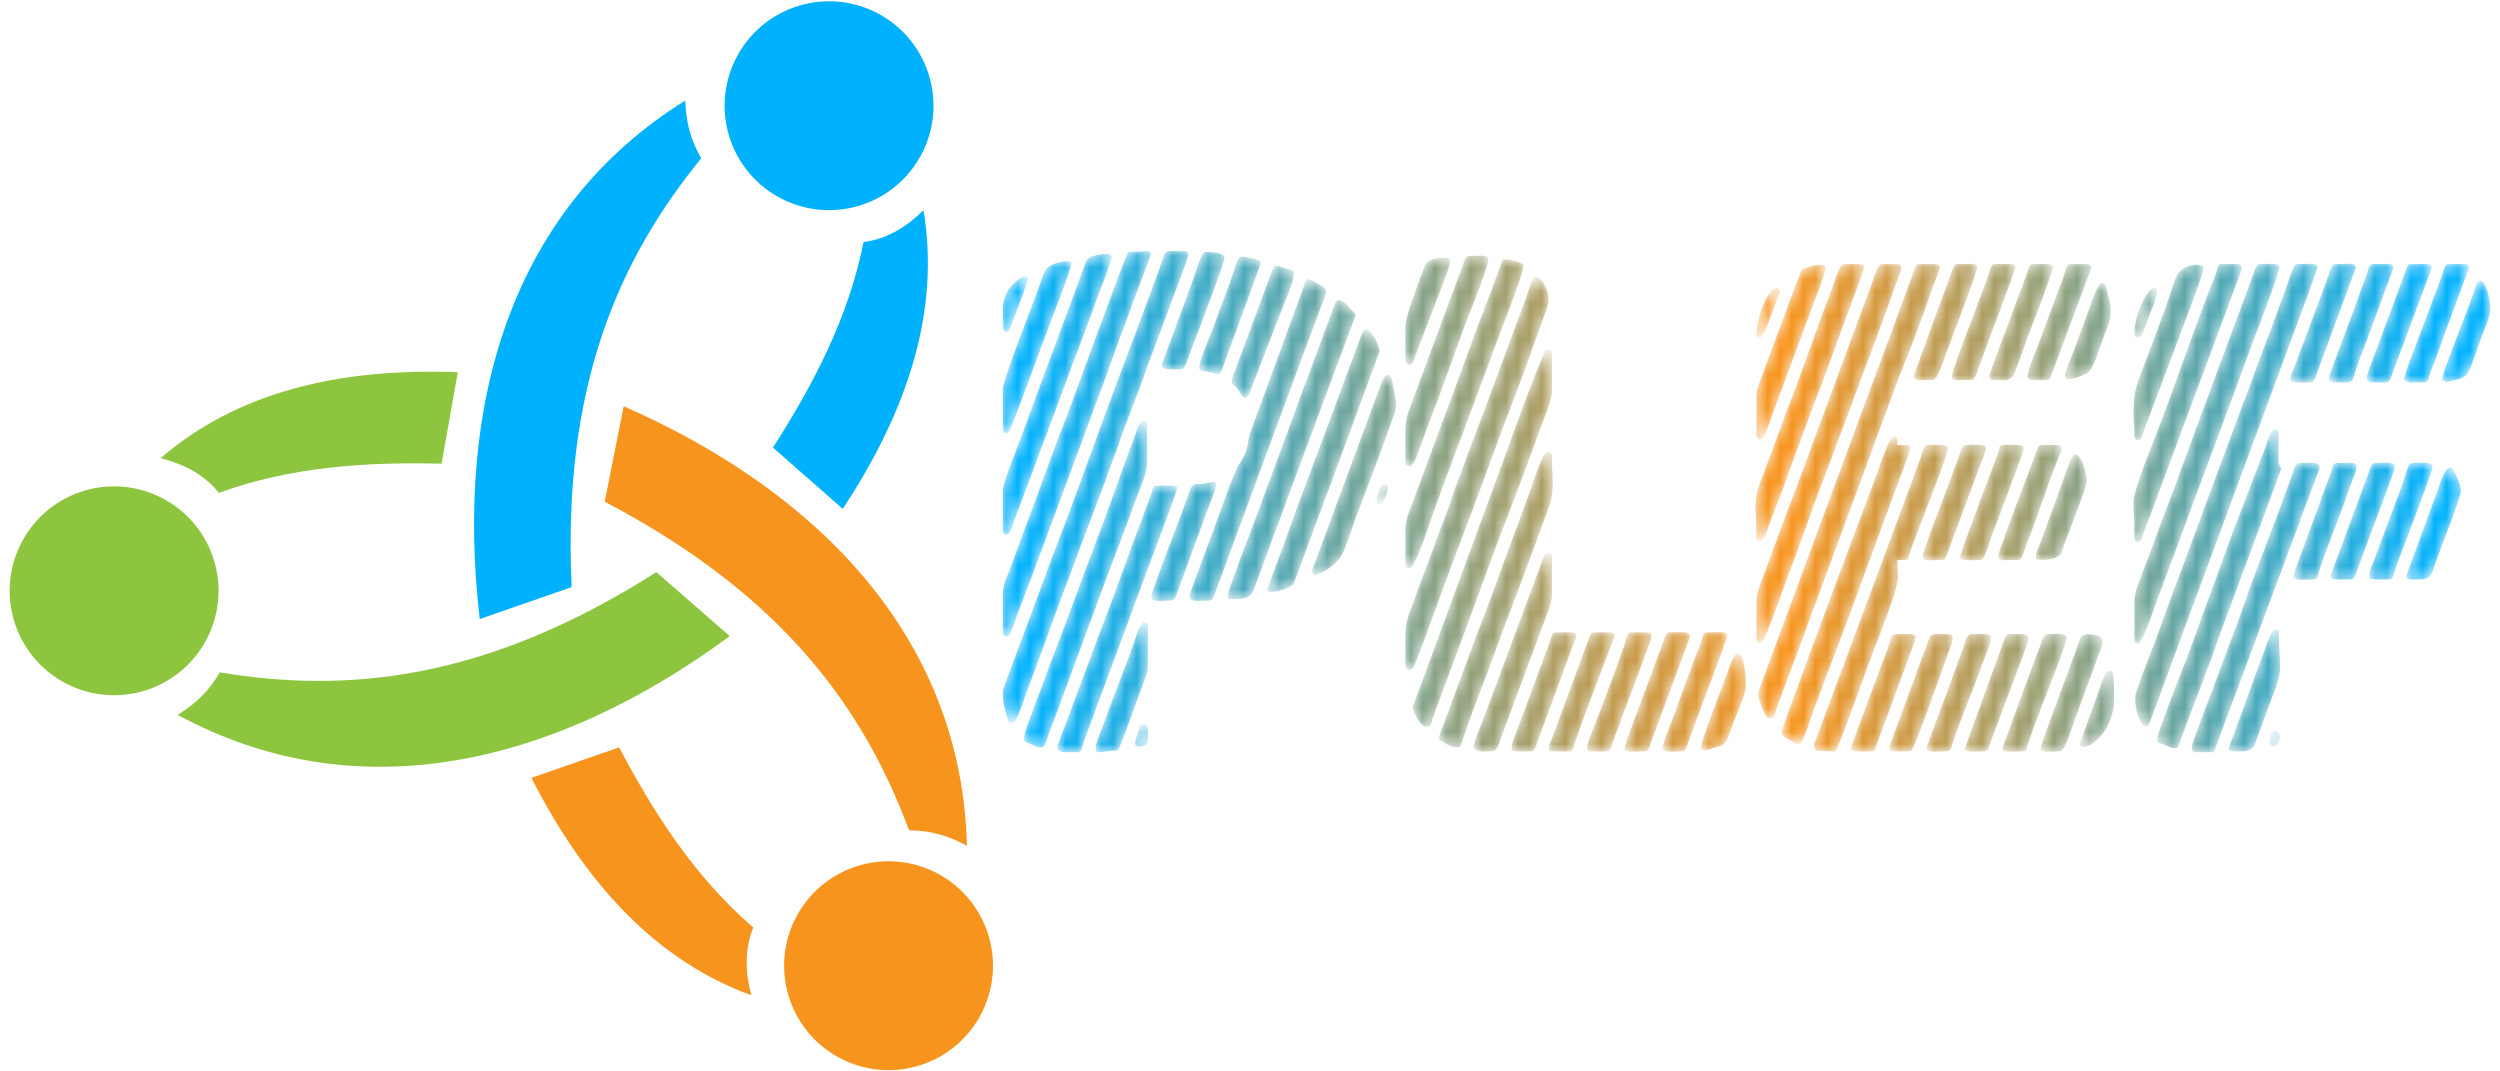 <svg width="210" height="90" viewBox="0 0 210 90" fill="none" xmlns="http://www.w3.org/2000/svg">
<path fill-rule="evenodd" clip-rule="evenodd" d="M73.463 0.985C77.823 3.096 79.647 8.342 77.536 12.703C75.425 17.063 70.179 18.887 65.818 16.776C61.458 14.665 59.634 9.419 61.745 5.059C63.856 0.698 69.102 -1.125 73.463 0.985Z" fill="#00B1FD"/>
<path fill-rule="evenodd" clip-rule="evenodd" d="M78.46 73.224C82.821 75.335 84.644 80.581 82.533 84.941C80.423 89.302 75.177 91.126 70.816 89.015C66.456 86.904 64.632 81.658 66.743 77.297C68.854 72.937 74.1 71.113 78.46 73.224Z" fill="#F7941D"/>
<path fill-rule="evenodd" clip-rule="evenodd" d="M13.407 41.732C17.767 43.843 19.591 49.089 17.48 53.449C15.369 57.81 10.123 59.633 5.763 57.523C1.402 55.412 -0.421 50.166 1.69 45.805C3.801 41.445 9.047 39.621 13.407 41.732Z" fill="#8DC53E"/>
<path fill-rule="evenodd" clip-rule="evenodd" d="M72.538 20.332C74.368 20.096 76.04 19.178 77.573 17.657C78.973 26 76.325 34.364 70.791 42.743C68.837 41.028 66.883 39.312 64.928 37.597C68.37 32.228 71.286 26.636 72.538 20.332Z" fill="#00B1FD"/>
<path fill-rule="evenodd" clip-rule="evenodd" d="M63.275 77.908C62.578 79.618 62.552 81.525 63.12 83.608C55.172 80.713 49.2 74.286 44.638 65.34C47.094 64.485 49.55 63.63 52.006 62.776C54.98 68.417 58.408 73.711 63.275 77.908Z" fill="#F7941D"/>
<path fill-rule="evenodd" clip-rule="evenodd" d="M18.388 41.403C17.236 39.961 15.584 39.008 13.489 38.487C19.894 32.962 28.418 30.884 38.452 31.267C38 33.828 37.548 36.389 37.096 38.95C30.721 38.793 24.427 39.203 18.388 41.403Z" fill="#8DC53E"/>
<path fill-rule="evenodd" clip-rule="evenodd" d="M57.561 8.45C43.091 17.427 38.161 33.664 40.296 51.999C42.87 51.104 45.445 50.209 48.02 49.314C47.213 32.336 52.057 21.694 58.903 13.298C57.98 11.709 57.627 10.233 57.561 8.45Z" fill="#00B1FD"/>
<path fill-rule="evenodd" clip-rule="evenodd" d="M81.223 71.043C80.799 54.02 69.285 41.555 52.389 34.122C51.859 36.796 51.328 39.47 50.798 42.144C65.853 50.035 72.582 59.596 76.362 69.749C78.2 69.757 79.651 70.199 81.223 71.043Z" fill="#F7941D"/>
<path fill-rule="evenodd" clip-rule="evenodd" d="M14.921 60.05C29.894 68.16 46.437 64.384 61.298 53.434C59.243 51.642 57.188 49.851 55.134 48.059C40.793 57.184 29.151 58.258 18.464 56.479C17.542 58.069 16.436 59.108 14.921 60.05Z" fill="#8DC53E"/>
<mask id="mask0_15_6" style="mask-type:luminance" maskUnits="userSpaceOnUse" x="84" y="21" width="16" height="40">
<path d="M84.241 58.051V58.11C84.245 59.312 84.375 59.291 84.608 60.285C84.685 60.612 84.68 60.721 84.994 60.721C85.444 60.721 85.881 59.078 86.128 58.433C86.454 57.581 86.751 56.777 87.055 55.937C87.353 55.112 87.674 54.317 87.978 53.439C88.796 51.083 89.888 48.323 90.75 45.945L92.629 40.98C92.96 40.122 93.217 39.305 93.548 38.477C93.701 38.091 93.861 37.635 94.001 37.22C94.636 35.337 95.606 33.062 96.31 30.974L99.561 22.249C99.858 21.363 99.972 21.14 99.493 21.093H98.22H98.132C97.838 21.093 97.709 21.675 97.559 22.094C96.359 25.459 94.955 29.086 93.694 32.464C92.018 36.954 90.252 42.002 88.532 46.396L86.812 51.041C86.503 51.849 86.239 52.588 85.942 53.387C85.807 53.748 85.659 54.135 85.516 54.535C85.368 54.949 85.228 55.267 85.088 55.681C84.956 56.072 84.241 57.833 84.241 58.051Z" fill="white"/>
</mask>
<g mask="url(#mask0_15_6)">
<path fill-rule="evenodd" clip-rule="evenodd" d="M84.241 58.051V58.11C84.245 59.312 84.375 59.291 84.608 60.285C84.685 60.612 84.68 60.721 84.994 60.721C85.444 60.721 85.881 59.078 86.128 58.433C86.454 57.581 86.751 56.777 87.055 55.937C87.353 55.112 87.674 54.317 87.978 53.439C88.796 51.083 89.888 48.323 90.75 45.945L92.629 40.98C92.96 40.122 93.217 39.305 93.548 38.477C93.701 38.091 93.861 37.635 94.001 37.22C94.636 35.337 95.606 33.062 96.31 30.974L99.561 22.249C99.858 21.363 99.972 21.14 99.493 21.093H98.22H98.132C97.838 21.093 97.709 21.675 97.559 22.094C96.359 25.459 94.955 29.086 93.694 32.464C92.018 36.954 90.252 42.002 88.532 46.396L86.812 51.041C86.503 51.849 86.239 52.588 85.942 53.387C85.807 53.748 85.659 54.135 85.516 54.535C85.368 54.949 85.228 55.267 85.088 55.681C84.956 56.072 84.241 57.833 84.241 58.051Z" fill="url(#paint0_linear_15_6)"/>
</g>
<mask id="mask1_15_6" style="mask-type:luminance" maskUnits="userSpaceOnUse" x="179" y="22" width="16" height="40">
<path d="M179.355 58.667C179.355 60.175 180.215 61.811 180.632 60.561L183.969 51.509C184.286 50.687 184.542 49.941 184.858 49.115L192.914 27.331C193.205 26.551 193.509 25.74 193.801 24.934L194.683 22.462C194.683 22.027 193.808 22.188 192.903 22.188C192.631 22.188 192.167 23.839 191.975 24.339C191.672 25.128 191.408 25.881 191.133 26.645C190.585 28.169 189.99 29.635 189.439 31.179C188.888 32.726 188.3 34.16 187.746 35.714C187.463 36.507 187.171 37.261 186.892 38.008L184.358 44.85C183.802 46.386 183.211 47.931 182.65 49.438C181.836 51.625 180.963 54.114 180.107 56.272C179.963 56.635 179.816 57.044 179.689 57.427C179.563 57.806 179.355 58.156 179.355 58.667Z" fill="white"/>
</mask>
<g mask="url(#mask1_15_6)">
<path fill-rule="evenodd" clip-rule="evenodd" d="M179.355 58.667C179.355 60.175 180.215 61.811 180.632 60.561L183.969 51.509C184.286 50.687 184.542 49.941 184.858 49.115L192.914 27.331C193.205 26.551 193.509 25.74 193.801 24.934L194.683 22.462C194.683 22.027 193.808 22.188 192.903 22.188C192.631 22.188 192.167 23.839 191.975 24.339C191.672 25.128 191.408 25.881 191.133 26.645C190.585 28.169 189.99 29.635 189.439 31.179C188.888 32.726 188.3 34.16 187.746 35.714C187.463 36.507 187.171 37.261 186.892 38.008L184.358 44.85C183.802 46.386 183.211 47.931 182.65 49.438C181.836 51.625 180.963 54.114 180.107 56.272C179.963 56.635 179.816 57.044 179.689 57.427C179.563 57.806 179.355 58.156 179.355 58.667Z" fill="url(#paint1_linear_15_6)"/>
</g>
<mask id="mask2_15_6" style="mask-type:luminance" maskUnits="userSpaceOnUse" x="147" y="22" width="16" height="39">
<path d="M148.563 60.31C149.168 60.31 148.977 60.188 149.307 59.275L150.655 55.695C150.97 54.88 151.211 54.152 151.525 53.349C151.843 52.535 152.102 51.757 152.405 50.944L156.783 39.102C157.07 38.303 157.369 37.486 157.655 36.689C157.938 35.903 158.257 35.149 158.528 34.345L159.413 31.945C160.04 30.384 160.655 28.863 161.231 27.262C161.513 26.476 161.843 25.631 162.103 24.849C163.095 21.858 163.655 22.188 161.153 22.188C160.887 22.188 160.781 22.775 160.606 23.215L159.28 26.817C159.003 27.641 158.686 28.384 158.391 29.212L156.617 34.008C156.297 34.824 156.047 35.589 155.728 36.404L147.744 57.991C147.621 58.389 147.814 58.901 147.956 59.275C148.104 59.664 148.321 60.31 148.563 60.31Z" fill="white"/>
</mask>
<g mask="url(#mask2_15_6)">
<path fill-rule="evenodd" clip-rule="evenodd" d="M148.563 60.31C149.168 60.31 148.977 60.188 149.307 59.275L150.655 55.695C150.97 54.88 151.211 54.152 151.525 53.349C151.843 52.535 152.102 51.757 152.405 50.944L156.783 39.102C157.07 38.303 157.369 37.486 157.655 36.689C157.938 35.903 158.257 35.149 158.528 34.345L159.413 31.945C160.04 30.384 160.655 28.863 161.231 27.262C161.513 26.476 161.843 25.631 162.103 24.849C163.095 21.858 163.655 22.188 161.153 22.188C160.887 22.188 160.781 22.775 160.606 23.215L159.28 26.817C159.003 27.641 158.686 28.384 158.391 29.212L156.617 34.008C156.297 34.824 156.047 35.589 155.728 36.404L147.744 57.991C147.621 58.389 147.814 58.901 147.956 59.275C148.104 59.664 148.321 60.31 148.563 60.31Z" fill="url(#paint2_linear_15_6)"/>
</g>
<mask id="mask3_15_6" style="mask-type:luminance" maskUnits="userSpaceOnUse" x="118" y="23" width="13" height="34">
<path d="M118.044 53.808V55.792C118.044 56.112 118.31 56.559 118.75 56.019C118.957 55.764 121.456 48.732 121.837 47.745L122.946 44.817C123.189 44.133 123.437 43.566 123.681 42.883L125.837 37.032C126.671 34.73 127.978 31.506 128.727 29.246L129.785 26.334C130.13 25.442 130.238 24.891 129.769 24.012C128.828 22.248 128.551 24.078 128.211 24.965L124.692 34.45C123.902 36.573 122.548 40.045 121.885 42.044C121.5 43.203 120.885 44.65 120.483 45.844L119.07 49.632C118.823 50.254 118.617 50.896 118.376 51.539C118.094 52.294 118.044 52.874 118.044 53.808Z" fill="white"/>
</mask>
<g mask="url(#mask3_15_6)">
<path fill-rule="evenodd" clip-rule="evenodd" d="M118.044 53.808V55.792C118.044 56.112 118.31 56.559 118.75 56.019C118.957 55.764 121.456 48.732 121.837 47.745L122.946 44.817C123.189 44.133 123.437 43.566 123.681 42.883L125.837 37.032C126.671 34.73 127.978 31.506 128.727 29.246L129.785 26.334C130.13 25.442 130.238 24.891 129.769 24.012C128.828 22.248 128.551 24.078 128.211 24.965L124.692 34.45C123.902 36.573 122.548 40.045 121.885 42.044C121.5 43.203 120.885 44.65 120.483 45.844L119.07 49.632C118.823 50.254 118.617 50.896 118.376 51.539C118.094 52.294 118.044 52.874 118.044 53.808Z" fill="url(#paint3_linear_15_6)"/>
</g>
<mask id="mask4_15_6" style="mask-type:luminance" maskUnits="userSpaceOnUse" x="84" y="21" width="13" height="33">
<path d="M94.779 21.162C94.426 21.688 90.14 33.636 89.442 35.397C88.331 38.198 87.23 41.422 86.118 44.324L84.789 47.923C84.572 48.469 84.241 49.097 84.241 49.838V53.192C84.241 53.388 84.674 53.943 85.072 52.722C85.536 51.297 86.449 49.087 86.987 47.589L90.781 37.353C91.314 35.962 91.756 34.634 92.296 33.256C93.09 31.228 93.807 28.985 94.554 27.096C94.831 26.395 95.029 25.744 95.307 25.043L96.447 22.008C96.703 21.285 96.777 21.109 96.429 21.093H96.298C96.007 21.102 95.524 21.162 94.779 21.162Z" fill="white"/>
</mask>
<g mask="url(#mask4_15_6)">
<path fill-rule="evenodd" clip-rule="evenodd" d="M94.779 21.162C94.426 21.688 90.14 33.636 89.442 35.397C88.331 38.198 87.23 41.422 86.118 44.324L84.789 47.923C84.572 48.469 84.241 49.097 84.241 49.838V53.192C84.241 53.388 84.674 53.943 85.072 52.722C85.536 51.297 86.449 49.087 86.987 47.589L90.781 37.353C91.314 35.962 91.756 34.634 92.296 33.256C93.09 31.228 93.807 28.985 94.554 27.096C94.831 26.395 95.029 25.744 95.307 25.043L96.447 22.008C96.703 21.285 96.777 21.109 96.429 21.093H96.298C96.007 21.102 95.524 21.162 94.779 21.162Z" fill="url(#paint4_linear_15_6)"/>
</g>
<mask id="mask5_15_6" style="mask-type:luminance" maskUnits="userSpaceOnUse" x="179" y="22" width="13" height="33">
<path d="M179.287 50.454V53.808C179.287 54.024 179.455 54.041 179.629 54.082C180.09 53.772 181.017 50.843 181.241 50.288L182.716 46.356C184.743 40.762 186.936 35.106 188.943 29.52C189.283 28.575 191.466 23.007 191.466 22.462C191.466 22.031 190.632 22.188 189.756 22.188C189.489 22.188 189.147 23.407 188.993 23.82L187.695 27.313C187.484 27.896 187.221 28.524 187.027 29.109C186.826 29.717 186.589 30.242 186.377 30.854L185.064 34.4C184.823 35.027 184.642 35.578 184.399 36.199L183.11 39.7C182.645 41.11 181.975 42.674 181.468 44.081L180.476 46.785C180.122 47.799 179.287 49.553 179.287 50.454Z" fill="white"/>
</mask>
<g mask="url(#mask5_15_6)">
<path fill-rule="evenodd" clip-rule="evenodd" d="M179.287 50.454V53.808C179.287 54.024 179.455 54.041 179.629 54.082C180.09 53.772 181.017 50.843 181.241 50.288L182.716 46.356C184.743 40.762 186.936 35.106 188.943 29.52C189.283 28.575 191.466 23.007 191.466 22.462C191.466 22.031 190.632 22.188 189.756 22.188C189.489 22.188 189.147 23.407 188.993 23.82L187.695 27.313C187.484 27.896 187.221 28.524 187.027 29.109C186.826 29.717 186.589 30.242 186.377 30.854L185.064 34.4C184.823 35.027 184.642 35.578 184.399 36.199L183.11 39.7C182.645 41.11 181.975 42.674 181.468 44.081L180.476 46.785C180.122 47.799 179.287 49.553 179.287 50.454Z" fill="url(#paint5_linear_15_6)"/>
</g>
<mask id="mask6_15_6" style="mask-type:luminance" maskUnits="userSpaceOnUse" x="147" y="22" width="13" height="32">
<path d="M147.536 50.591V53.602C147.536 54.172 147.988 54.034 148.178 53.697C148.553 53.032 150.262 48.092 150.821 46.69L152.284 42.678C152.769 41.281 153.271 40.012 153.792 38.643L158.288 26.577C158.53 25.904 158.755 25.276 159.006 24.557C159.949 21.858 160.235 22.188 158.074 22.188C157.709 22.188 157.448 23.27 157.253 23.762L151.343 39.752C150.913 40.957 150.437 42.122 150.01 43.278L148.036 48.626C147.793 49.24 147.536 49.77 147.536 50.591Z" fill="white"/>
</mask>
<g mask="url(#mask6_15_6)">
<path fill-rule="evenodd" clip-rule="evenodd" d="M147.536 50.591V53.602C147.536 54.172 147.988 54.034 148.178 53.697C148.553 53.032 150.262 48.092 150.821 46.69L152.284 42.678C152.769 41.281 153.271 40.012 153.792 38.643L158.288 26.577C158.53 25.904 158.755 25.276 159.006 24.557C159.949 21.858 160.235 22.188 158.074 22.188C157.709 22.188 157.448 23.27 157.253 23.762L151.343 39.752C150.913 40.957 150.437 42.122 150.01 43.278L148.036 48.626C147.793 49.24 147.536 49.77 147.536 50.591Z" fill="url(#paint6_linear_15_6)"/>
</g>
<mask id="mask7_15_6" style="mask-type:luminance" maskUnits="userSpaceOnUse" x="118" y="29" width="13" height="33">
<path d="M118.66 59.351C118.66 59.626 118.958 60.176 119.073 60.376C119.265 60.713 119.506 61.063 119.96 61.063C120.239 61.063 120.275 60.541 120.362 60.3C120.476 59.985 120.566 59.737 120.687 59.394L123.303 52.361C124.364 49.521 125.501 46.253 126.578 43.521C127.655 40.789 128.814 37.538 129.872 34.703C130.135 33.998 130.361 33.529 130.361 32.728V29.648C130.361 29.425 130.199 29.374 130.019 29.374C129.779 29.374 129.615 29.887 129.521 30.108C128.534 32.415 127.198 36.146 126.333 38.554L119.029 58.42C118.983 58.55 118.66 59.344 118.66 59.351Z" fill="white"/>
</mask>
<g mask="url(#mask7_15_6)">
<path fill-rule="evenodd" clip-rule="evenodd" d="M118.66 59.351C118.66 59.626 118.958 60.176 119.073 60.376C119.265 60.713 119.506 61.063 119.96 61.063C120.239 61.063 120.275 60.541 120.362 60.3C120.476 59.985 120.566 59.737 120.687 59.394L123.303 52.361C124.364 49.521 125.501 46.253 126.578 43.521C127.655 40.789 128.814 37.538 129.872 34.703C130.135 33.998 130.361 33.529 130.361 32.728V29.648C130.361 29.425 130.199 29.374 130.019 29.374C129.779 29.374 129.615 29.887 129.521 30.108C128.534 32.415 127.198 36.146 126.333 38.554L119.029 58.42C118.983 58.55 118.66 59.344 118.66 59.351Z" fill="url(#paint7_linear_15_6)"/>
</g>
<mask id="mask8_15_6" style="mask-type:luminance" maskUnits="userSpaceOnUse" x="99" y="23" width="13" height="28">
<path d="M99.911 50.18C99.911 50.589 100.871 50.454 101.485 50.454C101.899 50.454 101.934 50.173 102.053 49.859L104.265 43.858C104.475 43.27 104.693 42.709 104.896 42.163L108.678 31.915C108.885 31.343 109.094 30.768 109.325 30.166L111.242 25.035C111.3 24.884 111.341 24.778 111.374 24.61C111.459 24.185 111.235 24.126 110.494 23.717C110.276 23.596 109.934 23.321 109.724 23.51L104.987 36.437C104.806 37.106 104.802 37.704 104.515 38.291C104.39 38.548 104.219 38.776 104.071 39.011C103.572 39.801 102.248 43.732 101.779 44.93L100.502 48.376C100.359 48.798 99.911 49.829 99.911 50.18Z" fill="white"/>
</mask>
<g mask="url(#mask8_15_6)">
<path fill-rule="evenodd" clip-rule="evenodd" d="M99.911 50.18C99.911 50.589 100.871 50.454 101.485 50.454C101.899 50.454 101.934 50.173 102.053 49.859L104.265 43.858C104.475 43.27 104.693 42.709 104.896 42.163L108.678 31.915C108.885 31.343 109.094 30.768 109.325 30.166L111.242 25.035C111.3 24.884 111.341 24.778 111.374 24.61C111.459 24.185 111.235 24.126 110.494 23.717C110.276 23.596 109.934 23.321 109.724 23.51L104.987 36.437C104.806 37.106 104.802 37.704 104.515 38.291C104.39 38.548 104.219 38.776 104.071 39.011C103.572 39.801 102.248 43.732 101.779 44.93L100.502 48.376C100.359 48.798 99.911 49.829 99.911 50.18Z" fill="url(#paint8_linear_15_6)"/>
</g>
<mask id="mask9_15_6" style="mask-type:luminance" maskUnits="userSpaceOnUse" x="86" y="35" width="11" height="28">
<path d="M86.02 62.089C86.02 62.351 86.305 62.368 86.614 62.522C87.856 63.144 87.725 62.636 88.181 61.444L89.295 58.452C90.936 54.04 92.582 49.453 94.261 45.076C94.646 44.074 94.992 43.141 95.352 42.13C95.54 41.602 95.712 41.16 95.913 40.638C96.071 40.231 96.353 39.512 96.353 39.025V35.671C96.353 35.448 96.19 35.397 96.011 35.397C95.652 35.397 95.454 36.336 95.238 36.883C94.485 38.786 93.546 41.552 92.784 43.6C92.58 44.15 92.375 44.704 92.15 45.292C90.889 48.584 89.666 52.046 88.395 55.294L86.539 60.281C86.373 60.709 86.02 61.584 86.02 62.089Z" fill="white"/>
</mask>
<g mask="url(#mask9_15_6)">
<path fill-rule="evenodd" clip-rule="evenodd" d="M86.02 62.089C86.02 62.351 86.305 62.368 86.614 62.522C87.856 63.144 87.725 62.636 88.181 61.444L89.295 58.452C90.936 54.04 92.582 49.453 94.261 45.076C94.646 44.074 94.992 43.141 95.352 42.13C95.54 41.602 95.712 41.16 95.913 40.638C96.071 40.231 96.353 39.512 96.353 39.025V35.671C96.353 35.448 96.19 35.397 96.011 35.397C95.652 35.397 95.454 36.336 95.238 36.883C94.485 38.786 93.546 41.552 92.784 43.6C92.58 44.15 92.375 44.704 92.15 45.292C90.889 48.584 89.666 52.046 88.395 55.294L86.539 60.281C86.373 60.709 86.02 61.584 86.02 62.089Z" fill="url(#paint9_linear_15_6)"/>
</g>
<mask id="mask10_15_6" style="mask-type:luminance" maskUnits="userSpaceOnUse" x="152" y="37" width="12" height="27">
<path d="M152.532 63.047L154.173 63.131C154.56 62.537 157.09 55.371 157.575 54.13C158.006 53.029 159.443 49.451 159.443 48.469C159.443 47.903 159.374 47.611 159.374 47.032C160.587 47.032 160.121 47.16 160.586 45.985L161.916 42.456C162.188 41.785 163.617 38.142 163.617 37.656C163.617 37.238 162.568 37.382 161.906 37.382C161.572 37.382 161.511 38.029 161.183 38.848C160.966 39.387 160.791 39.916 160.597 40.453L155.796 53.377C155.367 54.475 155.009 55.541 154.584 56.614L152.785 61.453C152.379 62.492 152.23 62.596 152.532 63.047Z" fill="white"/>
</mask>
<g mask="url(#mask10_15_6)">
<path fill-rule="evenodd" clip-rule="evenodd" d="M152.532 63.047L154.173 63.131C154.56 62.537 157.09 55.371 157.575 54.13C158.006 53.029 159.443 49.451 159.443 48.469C159.443 47.903 159.374 47.611 159.374 47.032C160.587 47.032 160.121 47.16 160.586 45.985L161.916 42.456C162.188 41.785 163.617 38.142 163.617 37.656C163.617 37.238 162.568 37.382 161.906 37.382C161.572 37.382 161.511 38.029 161.183 38.848C160.966 39.387 160.791 39.916 160.597 40.453L155.796 53.377C155.367 54.475 155.009 55.541 154.584 56.614L152.785 61.453C152.379 62.492 152.23 62.596 152.532 63.047Z" fill="url(#paint10_linear_15_6)"/>
</g>
<mask id="mask11_15_6" style="mask-type:luminance" maskUnits="userSpaceOnUse" x="149" y="36" width="12" height="27">
<path d="M149.658 61.473C149.658 61.846 149.996 61.96 150.251 62.111C151.473 62.837 151.213 62.789 152.387 59.549C153.518 56.427 154.738 53.407 155.876 50.24L159.316 40.883C159.5 40.389 159.715 39.877 159.897 39.342C160.599 37.273 160.905 37.382 159.375 37.382C159.375 37.034 159.451 36.629 159.101 36.629C158.686 36.629 157.933 39.085 157.761 39.533L154.253 48.891C153.697 50.383 149.658 61.197 149.658 61.473Z" fill="white"/>
</mask>
<g mask="url(#mask11_15_6)">
<path fill-rule="evenodd" clip-rule="evenodd" d="M149.658 61.473C149.658 61.846 149.996 61.96 150.251 62.111C151.473 62.837 151.213 62.789 152.387 59.549C153.518 56.427 154.738 53.407 155.876 50.24L159.316 40.883C159.5 40.389 159.715 39.877 159.897 39.342C160.599 37.273 160.905 37.382 159.375 37.382C159.375 37.034 159.451 36.629 159.101 36.629C158.686 36.629 157.933 39.085 157.761 39.533L154.253 48.891C153.697 50.383 149.658 61.197 149.658 61.473Z" fill="url(#paint11_linear_15_6)"/>
</g>
<mask id="mask12_15_6" style="mask-type:luminance" maskUnits="userSpaceOnUse" x="181" y="36" width="11" height="27">
<path d="M182.64 62.842C183.029 62.842 182.925 62.853 183.179 62.15C184.194 59.336 185.579 55.94 186.497 53.217C186.692 52.638 186.907 52.152 187.113 51.575L191.627 39.379C191.603 39.173 191.533 39.263 191.446 39.047C191.373 38.867 191.394 38.704 191.396 38.479C191.403 37.726 191.398 36.971 191.398 36.218L191.124 36.013C190.648 36.265 190.598 36.732 190.311 37.527L188.318 42.72C187.407 45.01 186.594 47.393 185.728 49.711C184.855 52.049 184.083 54.353 183.157 56.653C182.873 57.358 181.373 61.242 181.235 61.926C181.136 62.416 181.368 62.395 181.721 62.529C182.048 62.653 182.221 62.842 182.64 62.842Z" fill="white"/>
</mask>
<g mask="url(#mask12_15_6)">
<path fill-rule="evenodd" clip-rule="evenodd" d="M182.64 62.842C183.029 62.842 182.925 62.853 183.179 62.15C184.194 59.336 185.579 55.94 186.497 53.217C186.692 52.638 186.907 52.152 187.113 51.575L191.627 39.379C191.603 39.173 191.533 39.263 191.446 39.047C191.373 38.867 191.394 38.704 191.396 38.479C191.403 37.726 191.398 36.971 191.398 36.218L191.124 36.013C190.648 36.265 190.598 36.732 190.311 37.527L188.318 42.72C187.407 45.01 186.594 47.393 185.728 49.711C184.855 52.049 184.083 54.353 183.157 56.653C182.873 57.358 181.373 61.242 181.235 61.926C181.136 62.416 181.368 62.395 181.721 62.529C182.048 62.653 182.221 62.842 182.64 62.842Z" fill="url(#paint12_linear_15_6)"/>
</g>
<mask id="mask13_15_6" style="mask-type:luminance" maskUnits="userSpaceOnUse" x="103" y="25" width="11" height="26">
<path d="M103.127 50.043C103.127 50.357 103.176 50.317 103.606 50.317C104.389 50.317 104.984 50.29 105.251 49.703L106.488 46.356C106.688 45.804 106.891 45.232 107.116 44.657C107.559 43.526 107.92 42.453 108.357 41.312L113.366 27.843C114.024 25.999 114.011 26.652 113.43 25.914C113.185 25.603 112.795 25.235 112.365 25.199C112.146 25.407 112.122 25.553 112.002 25.863L109.99 31.311C109.209 33.3 108.455 35.559 107.683 37.559L105.111 44.5C104.811 45.258 103.127 49.668 103.127 50.043Z" fill="white"/>
</mask>
<g mask="url(#mask13_15_6)">
<path fill-rule="evenodd" clip-rule="evenodd" d="M103.127 50.043C103.127 50.357 103.176 50.317 103.606 50.317C104.389 50.317 104.984 50.29 105.251 49.703L106.488 46.356C106.688 45.804 106.891 45.232 107.116 44.657C107.559 43.526 107.92 42.453 108.357 41.312L113.366 27.843C114.024 25.999 114.011 26.652 113.43 25.914C113.185 25.603 112.795 25.235 112.365 25.199C112.146 25.407 112.122 25.553 112.002 25.863L109.99 31.311C109.209 33.3 108.455 35.559 107.683 37.559L105.111 44.5C104.811 45.258 103.127 49.668 103.127 50.043Z" fill="url(#paint13_linear_15_6)"/>
</g>
<mask id="mask14_15_6" style="mask-type:luminance" maskUnits="userSpaceOnUse" x="184" y="38" width="11" height="26">
<path d="M184.35 63.184H184.438H185.745C186.073 63.15 186.024 63.017 186.198 62.568L187.047 60.27C187.453 59.219 187.792 58.228 188.202 57.181L192.806 44.813C193.015 44.273 193.191 43.767 193.375 43.26L194.817 39.424C195.066 38.714 194.092 38.888 193.246 38.888C192.769 38.888 192.729 39.365 192.45 40.145L191.027 43.992C190.299 45.89 189.045 49.132 188.448 50.925C187.864 52.679 186.832 55.215 186.172 57.067C185.634 58.579 184.969 60.159 184.443 61.703C184.341 62.006 183.808 63.184 184.35 63.184Z" fill="white"/>
</mask>
<g mask="url(#mask14_15_6)">
<path fill-rule="evenodd" clip-rule="evenodd" d="M184.35 63.184H184.438H185.745C186.073 63.15 186.024 63.017 186.198 62.568L187.047 60.27C187.453 59.219 187.792 58.228 188.202 57.181L192.806 44.813C193.015 44.273 193.191 43.767 193.375 43.26L194.817 39.424C195.066 38.714 194.092 38.888 193.246 38.888C192.769 38.888 192.729 39.365 192.45 40.145L191.027 43.992C190.299 45.89 189.045 49.132 188.448 50.925C187.864 52.679 186.832 55.215 186.172 57.067C185.634 58.579 184.969 60.159 184.443 61.703C184.341 62.006 183.808 63.184 184.35 63.184Z" fill="url(#paint14_linear_15_6)"/>
</g>
<mask id="mask15_15_6" style="mask-type:luminance" maskUnits="userSpaceOnUse" x="118" y="21" width="10" height="27">
<path d="M118.044 44.568V47.169C118.044 47.466 118.091 47.716 118.386 47.716C118.792 47.716 119.621 45.345 119.798 44.817C121.132 40.856 123.014 36.12 124.468 32.104C124.665 31.563 124.879 31.071 125.068 30.513C125.566 29.031 127.966 23.111 127.966 22.325C127.966 22.013 126.697 21.777 126.393 21.777C126.106 21.777 126.108 22.103 126.025 22.368L125.249 24.467C123.813 28.11 122.442 32.114 121.016 35.837L118.909 41.532C118.748 42.008 118.564 42.48 118.386 42.926C118.203 43.387 118.044 43.922 118.044 44.568Z" fill="white"/>
</mask>
<g mask="url(#mask15_15_6)">
<path fill-rule="evenodd" clip-rule="evenodd" d="M118.044 44.568V47.169C118.044 47.466 118.091 47.716 118.386 47.716C118.792 47.716 119.621 45.345 119.798 44.817C121.132 40.856 123.014 36.12 124.468 32.104C124.665 31.563 124.879 31.071 125.068 30.513C125.566 29.031 127.966 23.111 127.966 22.325C127.966 22.013 126.697 21.777 126.393 21.777C126.106 21.777 126.108 22.103 126.025 22.368L125.249 24.467C123.813 28.11 122.442 32.114 121.016 35.837L118.909 41.532C118.748 42.008 118.564 42.48 118.386 42.926C118.203 43.387 118.044 43.922 118.044 44.568Z" fill="url(#paint15_linear_15_6)"/>
</g>
<mask id="mask16_15_6" style="mask-type:luminance" maskUnits="userSpaceOnUse" x="120" y="37" width="11" height="26">
<path d="M120.85 62.089C121.235 62.347 121.877 62.774 122.355 62.774C122.711 62.774 122.721 62.624 122.811 62.34C122.899 62.063 122.96 61.879 123.047 61.618C123.755 59.499 124.837 56.855 125.597 54.723C125.938 53.768 126.273 52.88 126.637 51.931C127.35 50.071 128.029 48.233 128.709 46.406L130.234 42.25C130.496 41.416 130.437 40.032 130.365 39.158C130.319 38.605 130.566 37.93 130.019 37.93C129.611 37.93 128.851 40.305 128.711 40.727L127.595 43.786C126.5 46.645 125.323 50.095 124.203 52.918C123.805 53.92 123.466 54.929 123.068 55.958L121.113 61.258C121.026 61.49 120.875 61.783 120.85 62.089Z" fill="white"/>
</mask>
<g mask="url(#mask16_15_6)">
<path fill-rule="evenodd" clip-rule="evenodd" d="M120.85 62.089C121.235 62.347 121.877 62.774 122.355 62.774C122.711 62.774 122.721 62.624 122.811 62.34C122.899 62.063 122.96 61.879 123.047 61.618C123.755 59.499 124.837 56.855 125.597 54.723C125.938 53.768 126.273 52.88 126.637 51.931C127.35 50.071 128.029 48.233 128.709 46.406L130.234 42.25C130.496 41.416 130.437 40.032 130.365 39.158C130.319 38.605 130.566 37.93 130.019 37.93C129.611 37.93 128.851 40.305 128.711 40.727L127.595 43.786C126.5 46.645 125.323 50.095 124.203 52.918C123.805 53.92 123.466 54.929 123.068 55.958L121.113 61.258C121.026 61.49 120.875 61.783 120.85 62.089Z" fill="url(#paint16_linear_15_6)"/>
</g>
<mask id="mask17_15_6" style="mask-type:luminance" maskUnits="userSpaceOnUse" x="88" y="40" width="11" height="24">
<path d="M88.826 62.774C88.826 63.038 89.017 63.145 89.299 63.184H90.433H90.468C90.921 63.184 90.843 62.845 91.144 62.012L96.842 46.632C97.156 45.789 98.885 41.253 98.885 41.009C98.885 40.675 97.642 40.804 97.106 40.804C96.822 40.804 96.829 41.1 96.755 41.343L95.982 43.444C94.799 46.531 93.576 50.102 92.404 53.075L89.842 59.957C89.678 60.398 89.479 60.906 89.315 61.347C89.219 61.605 88.826 62.56 88.826 62.774Z" fill="white"/>
</mask>
<g mask="url(#mask17_15_6)">
<path fill-rule="evenodd" clip-rule="evenodd" d="M88.826 62.774C88.826 63.038 89.017 63.145 89.299 63.184H90.433H90.468C90.921 63.184 90.843 62.845 91.144 62.012L96.842 46.632C97.156 45.789 98.885 41.253 98.885 41.009C98.885 40.675 97.642 40.804 97.106 40.804C96.822 40.804 96.829 41.1 96.755 41.343L95.982 43.444C94.799 46.531 93.576 50.102 92.404 53.075L89.842 59.957C89.678 60.398 89.479 60.906 89.315 61.347C89.219 61.605 88.826 62.56 88.826 62.774Z" fill="url(#paint17_linear_15_6)"/>
</g>
<mask id="mask18_15_6" style="mask-type:luminance" maskUnits="userSpaceOnUse" x="147" y="22" width="10" height="24">
<path d="M147.468 42.378C147.468 43.395 147.546 43.856 147.533 44.846C147.526 45.38 147.471 45.278 147.81 45.458C148.272 45.335 148.397 44.655 148.554 44.217C149.059 42.814 149.708 41.289 150.18 39.889L152.336 34.038C153.387 31.44 154.535 28.036 155.582 25.308C155.777 24.799 155.945 24.373 156.116 23.857C156.311 23.264 156.569 22.78 156.569 22.256C156.04 22.134 155.494 22.188 154.858 22.188C154.498 22.188 154.008 23.964 153.783 24.535C152.545 27.677 151.314 31.435 150.068 34.576L148.201 39.62C147.846 40.519 147.468 41.426 147.468 42.378Z" fill="white"/>
</mask>
<g mask="url(#mask18_15_6)">
<path fill-rule="evenodd" clip-rule="evenodd" d="M147.468 42.378C147.468 43.395 147.546 43.856 147.533 44.846C147.526 45.38 147.471 45.278 147.81 45.458C148.272 45.335 148.397 44.655 148.554 44.217C149.059 42.814 149.708 41.289 150.18 39.889L152.336 34.038C153.387 31.44 154.535 28.036 155.582 25.308C155.777 24.799 155.945 24.373 156.116 23.857C156.311 23.264 156.569 22.78 156.569 22.256C156.04 22.134 155.494 22.188 154.858 22.188C154.498 22.188 154.008 23.964 153.783 24.535C152.545 27.677 151.314 31.435 150.068 34.576L148.201 39.62C147.846 40.519 147.468 41.426 147.468 42.378Z" fill="url(#paint18_linear_15_6)"/>
</g>
<mask id="mask19_15_6" style="mask-type:luminance" maskUnits="userSpaceOnUse" x="84" y="21" width="10" height="24">
<path d="M84.241 41.146V44.637V44.647C84.247 44.862 84.407 44.911 84.583 44.911C84.857 44.911 85.06 44.079 85.228 43.64L86.8 39.462C87.136 38.49 87.474 37.623 87.839 36.669C88.914 33.862 89.883 31.068 90.967 28.3L91.999 25.499C92.433 24.282 92.913 23.183 93.302 21.937C93.386 21.669 93.457 21.445 93.169 21.346C92.897 21.252 91.823 21.47 91.582 21.591C91.208 21.778 91.121 22.277 90.908 22.834C90.72 23.324 90.565 23.757 90.392 24.234L88.836 28.427C88.655 28.916 88.509 29.327 88.318 29.825L87.281 32.621C87.093 33.111 86.938 33.544 86.765 34.021L85.737 36.825C85.462 37.56 84.241 40.594 84.241 41.146Z" fill="white"/>
</mask>
<g mask="url(#mask19_15_6)">
<path fill-rule="evenodd" clip-rule="evenodd" d="M84.241 41.146V44.637V44.647C84.247 44.862 84.407 44.911 84.583 44.911C84.857 44.911 85.06 44.079 85.228 43.64L86.8 39.462C87.136 38.49 87.474 37.623 87.839 36.669C88.914 33.862 89.883 31.068 90.967 28.3L91.999 25.499C92.433 24.282 92.913 23.183 93.302 21.937C93.386 21.669 93.457 21.445 93.169 21.346C92.897 21.252 91.823 21.47 91.582 21.591C91.208 21.778 91.121 22.277 90.908 22.834C90.72 23.324 90.565 23.757 90.392 24.234L88.836 28.427C88.655 28.916 88.509 29.327 88.318 29.825L87.281 32.621C87.093 33.111 86.938 33.544 86.765 34.021L85.737 36.825C85.462 37.56 84.241 40.594 84.241 41.146Z" fill="url(#paint19_linear_15_6)"/>
</g>
<mask id="mask20_15_6" style="mask-type:luminance" maskUnits="userSpaceOnUse" x="179" y="22" width="10" height="24">
<path d="M179.218 42.105C179.218 42.767 179.236 43.324 179.283 43.888C179.314 44.262 179.132 45.526 179.492 45.526C179.945 45.526 179.905 45.154 180.245 44.295L186.188 28.338C186.555 27.351 186.885 26.432 187.264 25.444C187.458 24.936 187.615 24.504 187.797 23.993C188.542 21.904 188.772 22.188 186.54 22.188C186.256 22.188 186.319 22.538 186.012 23.303C184.287 27.602 182.657 32.59 180.929 36.971C180.61 37.781 179.218 41.248 179.218 42.105Z" fill="white"/>
</mask>
<g mask="url(#mask20_15_6)">
<path fill-rule="evenodd" clip-rule="evenodd" d="M179.218 42.105C179.218 42.767 179.236 43.324 179.283 43.888C179.314 44.262 179.132 45.526 179.492 45.526C179.945 45.526 179.905 45.154 180.245 44.295L186.188 28.338C186.555 27.351 186.885 26.432 187.264 25.444C187.458 24.936 187.615 24.504 187.797 23.993C188.542 21.904 188.772 22.188 186.54 22.188C186.256 22.188 186.319 22.538 186.012 23.303C184.287 27.602 182.657 32.59 180.929 36.971C180.61 37.781 179.218 41.248 179.218 42.105Z" fill="url(#paint20_linear_15_6)"/>
</g>
<mask id="mask21_15_6" style="mask-type:luminance" maskUnits="userSpaceOnUse" x="106" y="27" width="10" height="23">
<path d="M106.48 49.428C106.48 49.584 106.503 49.507 106.549 49.701C107.027 49.813 108.467 49.442 108.694 48.972L110.081 45.227C110.807 43.194 111.575 41.251 112.305 39.238L115.875 29.547C115.907 29.336 115.784 29.022 115.675 28.802C115.304 28.056 114.733 27.075 114.356 28.148C114.272 28.387 114.193 28.598 114.096 28.847L112.578 32.941C111.128 36.943 109.382 41.327 108.012 45.279C107.844 45.763 107.674 46.195 107.487 46.67C107.374 46.954 106.48 49.361 106.48 49.428Z" fill="white"/>
</mask>
<g mask="url(#mask21_15_6)">
<path fill-rule="evenodd" clip-rule="evenodd" d="M106.48 49.428C106.48 49.584 106.503 49.507 106.549 49.701C107.027 49.813 108.467 49.442 108.694 48.972L110.081 45.227C110.807 43.194 111.575 41.251 112.305 39.238L115.875 29.547C115.907 29.336 115.784 29.022 115.675 28.802C115.304 28.056 114.733 27.075 114.356 28.148C114.272 28.387 114.193 28.598 114.096 28.847L112.578 32.941C111.128 36.943 109.382 41.327 108.012 45.279C107.844 45.763 107.674 46.195 107.487 46.67C107.374 46.954 106.48 49.361 106.48 49.428Z" fill="url(#paint21_linear_15_6)"/>
</g>
<mask id="mask22_15_6" style="mask-type:luminance" maskUnits="userSpaceOnUse" x="118" y="21" width="8" height="19">
<path d="M118.044 36.561V38.614C118.044 39.129 118.172 39.161 118.455 39.161C118.687 39.161 118.93 38.513 119.022 38.292L120.234 34.986C121.335 32.211 122.376 29.04 123.47 26.246C123.755 25.518 125.024 22.343 125.024 21.777C125.024 21.352 124.228 21.504 123.382 21.504C123.053 21.504 122.991 21.983 122.893 22.247C122.782 22.545 122.656 22.852 122.535 23.189L118.406 34.321C118.125 35.016 118.044 35.614 118.044 36.561Z" fill="white"/>
</mask>
<g mask="url(#mask22_15_6)">
<path fill-rule="evenodd" clip-rule="evenodd" d="M118.044 36.561V38.614C118.044 39.129 118.172 39.161 118.455 39.161C118.687 39.161 118.93 38.513 119.022 38.292L120.234 34.986C121.335 32.211 122.376 29.04 123.47 26.246C123.755 25.518 125.024 22.343 125.024 21.777C125.024 21.352 124.228 21.504 123.382 21.504C123.053 21.504 122.991 21.983 122.893 22.247C122.782 22.545 122.656 22.852 122.535 23.189L118.406 34.321C118.125 35.016 118.044 35.614 118.044 36.561Z" fill="url(#paint22_linear_15_6)"/>
</g>
<mask id="mask23_15_6" style="mask-type:luminance" maskUnits="userSpaceOnUse" x="110" y="31" width="8" height="18">
<path d="M110.381 48.332C110.88 48.291 112.225 47.472 112.661 46.713C113 46.125 113.531 44.516 113.759 43.841C113.873 43.501 113.987 43.231 114.115 42.897C114.253 42.535 114.355 42.233 114.486 41.899C114.82 41.052 117.292 34.518 117.292 34.165C117.292 33.51 117.06 32.734 116.952 32.041C116.828 31.242 116.335 31.255 115.966 32.361L110.237 47.854C110.175 48.136 110.23 48.108 110.381 48.332Z" fill="white"/>
</mask>
<g mask="url(#mask23_15_6)">
<path fill-rule="evenodd" clip-rule="evenodd" d="M110.381 48.332C110.88 48.291 112.225 47.472 112.661 46.713C113 46.125 113.531 44.516 113.759 43.841C113.873 43.501 113.987 43.231 114.115 42.897C114.253 42.535 114.355 42.233 114.486 41.899C114.82 41.052 117.292 34.518 117.292 34.165C117.292 33.51 117.06 32.734 116.952 32.041C116.828 31.242 116.335 31.255 115.966 32.361L110.237 47.854C110.175 48.136 110.23 48.108 110.381 48.332Z" fill="url(#paint23_linear_15_6)"/>
</g>
<mask id="mask24_15_6" style="mask-type:luminance" maskUnits="userSpaceOnUse" x="123" y="46" width="8" height="18">
<path d="M123.792 62.705C123.792 63.257 124.766 63.116 125.229 63.116C125.833 63.116 125.967 62.286 126.158 61.786L129.902 51.706C130.133 51.118 130.361 50.624 130.361 49.838V46.827C130.361 46.201 129.844 46.455 129.678 46.759L124.555 60.526C124.422 60.884 123.792 62.366 123.792 62.705Z" fill="white"/>
</mask>
<g mask="url(#mask24_15_6)">
<path fill-rule="evenodd" clip-rule="evenodd" d="M123.792 62.705C123.792 63.257 124.766 63.116 125.229 63.116C125.833 63.116 125.967 62.286 126.158 61.786L129.902 51.706C130.133 51.118 130.361 50.624 130.361 49.838V46.827C130.361 46.201 129.844 46.455 129.678 46.759L124.555 60.526C124.422 60.884 123.792 62.366 123.792 62.705Z" fill="url(#paint24_linear_15_6)"/>
</g>
<mask id="mask25_15_6" style="mask-type:luminance" maskUnits="userSpaceOnUse" x="147" y="22" width="7" height="15">
<path d="M147.536 33.07V36.629C147.536 36.881 147.984 37.261 148.349 36.278L152.06 26.234C152.232 25.762 153.353 22.961 153.353 22.53C153.353 21.88 151.485 22.533 151.36 22.659C151.224 22.796 149.434 27.746 149.14 28.514L147.751 32.259C147.668 32.482 147.536 32.801 147.536 33.07Z" fill="white"/>
</mask>
<g mask="url(#mask25_15_6)">
<path fill-rule="evenodd" clip-rule="evenodd" d="M147.536 33.07V36.629C147.536 36.881 147.984 37.261 148.349 36.278L152.06 26.234C152.232 25.762 153.353 22.961 153.353 22.53C153.353 21.88 151.485 22.533 151.36 22.659C151.224 22.796 149.434 27.746 149.14 28.514L147.751 32.259C147.668 32.482 147.536 32.801 147.536 33.07Z" fill="url(#paint25_linear_15_6)"/>
</g>
<mask id="mask26_15_6" style="mask-type:luminance" maskUnits="userSpaceOnUse" x="179" y="22" width="7" height="15">
<path d="M179.218 34.713C179.218 35.206 179.233 35.559 179.277 35.955C179.335 36.484 179.11 36.971 179.629 36.971C179.872 36.971 179.938 36.597 180.082 36.193C180.198 35.867 180.297 35.622 180.421 35.3L182.461 29.88C182.701 29.191 185.103 23.038 185.103 22.53C185.103 22.009 183.528 22.21 183.008 22.899C182.741 23.253 182.504 24.026 182.358 24.507C182.025 25.602 180.36 30.029 179.971 31.017C179.408 32.444 179.218 33.037 179.218 34.713Z" fill="white"/>
</mask>
<g mask="url(#mask26_15_6)">
<path fill-rule="evenodd" clip-rule="evenodd" d="M179.218 34.713C179.218 35.206 179.233 35.559 179.277 35.955C179.335 36.484 179.11 36.971 179.629 36.971C179.872 36.971 179.938 36.597 180.082 36.193C180.198 35.867 180.297 35.622 180.421 35.3L182.461 29.88C182.701 29.191 185.103 23.038 185.103 22.53C185.103 22.009 183.528 22.21 183.008 22.899C182.741 23.253 182.504 24.026 182.358 24.507C182.025 25.602 180.36 30.029 179.971 31.017C179.408 32.444 179.218 33.037 179.218 34.713Z" fill="url(#paint26_linear_15_6)"/>
</g>
<mask id="mask27_15_6" style="mask-type:luminance" maskUnits="userSpaceOnUse" x="84" y="21" width="6" height="16">
<path d="M84.241 32.659V36.15C84.241 36.48 84.663 36.521 84.86 36.085L85.567 34.259C85.688 33.918 85.788 33.648 85.922 33.314L87.978 27.774C88.29 26.875 89.989 22.674 89.989 22.12C89.989 21.687 88.641 22.113 88.436 22.209C87.862 22.475 87.732 22.809 87.517 23.411C87.156 24.424 86.789 25.43 86.391 26.461C86.129 27.141 84.241 32.01 84.241 32.659Z" fill="white"/>
</mask>
<g mask="url(#mask27_15_6)">
<path fill-rule="evenodd" clip-rule="evenodd" d="M84.241 32.659V36.15C84.241 36.48 84.663 36.521 84.86 36.085L85.567 34.259C85.688 33.918 85.788 33.648 85.922 33.314L87.978 27.774C88.29 26.875 89.989 22.674 89.989 22.12C89.989 21.687 88.641 22.113 88.436 22.209C87.862 22.475 87.732 22.809 87.517 23.411C87.156 24.424 86.789 25.43 86.391 26.461C86.129 27.141 84.241 32.01 84.241 32.659Z" fill="url(#paint27_linear_15_6)"/>
</g>
<mask id="mask28_15_6" style="mask-type:luminance" maskUnits="userSpaceOnUse" x="136" y="53" width="6" height="11">
<path d="M136.451 62.842C136.451 63.268 137.247 63.116 138.094 63.116C138.563 63.116 138.542 62.692 138.798 62.041L139.762 59.447C139.928 58.967 140.079 58.613 140.241 58.146C140.557 57.235 140.876 56.449 141.198 55.544L141.924 53.594C142.112 52.937 141.292 53.123 140.215 53.123C139.906 53.123 139.786 53.745 139.619 54.17L138.25 57.865C138.134 58.161 136.451 62.629 136.451 62.842Z" fill="white"/>
</mask>
<g mask="url(#mask28_15_6)">
<path fill-rule="evenodd" clip-rule="evenodd" d="M136.451 62.842C136.451 63.268 137.247 63.116 138.094 63.116C138.563 63.116 138.542 62.692 138.798 62.041L139.762 59.447C139.928 58.967 140.079 58.613 140.241 58.146C140.557 57.235 140.876 56.449 141.198 55.544L141.924 53.594C142.112 52.937 141.292 53.123 140.215 53.123C139.906 53.123 139.786 53.745 139.619 54.17L138.25 57.865C138.134 58.161 136.451 62.629 136.451 62.842Z" fill="url(#paint28_linear_15_6)"/>
</g>
<mask id="mask29_15_6" style="mask-type:luminance" maskUnits="userSpaceOnUse" x="96" y="40" width="7" height="11">
<path d="M96.695 50.18C96.695 50.589 97.655 50.454 98.269 50.454C98.733 50.454 98.77 50.053 98.983 49.526L101.495 42.662C101.567 42.468 101.677 42.219 101.749 42.026C102.39 40.29 102.334 40.373 101.219 40.607C100.493 40.759 100.22 40.404 99.952 41.188C99.856 41.468 99.788 41.619 99.697 41.891C99.318 43.035 96.695 49.679 96.695 50.18Z" fill="white"/>
</mask>
<g mask="url(#mask29_15_6)">
<path fill-rule="evenodd" clip-rule="evenodd" d="M96.695 50.18C96.695 50.589 97.655 50.454 98.269 50.454C98.733 50.454 98.77 50.053 98.983 49.526L101.495 42.662C101.567 42.468 101.677 42.219 101.749 42.026C102.39 40.29 102.334 40.373 101.219 40.607C100.493 40.759 100.22 40.404 99.952 41.188C99.856 41.468 99.788 41.619 99.697 41.891C99.318 43.035 96.695 49.679 96.695 50.18Z" fill="url(#paint29_linear_15_6)"/>
</g>
<mask id="mask30_15_6" style="mask-type:luminance" maskUnits="userSpaceOnUse" x="198" y="22" width="7" height="11">
<path d="M199.267 32.112C200.44 32.112 200.6 32.248 200.822 31.751L203.941 23.372C204.492 21.961 204.457 22.188 202.483 22.188C202.245 22.188 202.184 22.431 202.114 22.64L199.003 31.026C198.843 31.449 198.583 32.112 199.267 32.112Z" fill="white"/>
</mask>
<g mask="url(#mask30_15_6)">
<path fill-rule="evenodd" clip-rule="evenodd" d="M199.267 32.112C200.44 32.112 200.6 32.248 200.822 31.751L203.941 23.372C204.492 21.961 204.457 22.188 202.483 22.188C202.245 22.188 202.184 22.431 202.114 22.64L199.003 31.026C198.843 31.449 198.583 32.112 199.267 32.112Z" fill="url(#paint30_linear_15_6)"/>
</g>
<mask id="mask31_15_6" style="mask-type:luminance" maskUnits="userSpaceOnUse" x="126" y="53" width="7" height="11">
<path d="M127.008 63.048C127.534 63.17 128.02 63.116 128.65 63.116C128.944 63.116 129.099 62.432 129.256 62.011L132.258 53.856C132.396 53.521 132.428 53.544 132.346 53.192C131.816 53.069 131.27 53.123 130.635 53.123C130.338 53.123 130.333 53.577 130.058 54.257L127.282 61.747C127.126 62.139 126.907 62.61 127.008 63.048Z" fill="white"/>
</mask>
<g mask="url(#mask31_15_6)">
<path fill-rule="evenodd" clip-rule="evenodd" d="M127.008 63.048C127.534 63.17 128.02 63.116 128.65 63.116C128.944 63.116 129.099 62.432 129.256 62.011L132.258 53.856C132.396 53.521 132.428 53.544 132.346 53.192C131.816 53.069 131.27 53.123 130.635 53.123C130.338 53.123 130.333 53.577 130.058 54.257L127.282 61.747C127.126 62.139 126.907 62.61 127.008 63.048Z" fill="url(#paint31_linear_15_6)"/>
</g>
<mask id="mask32_15_6" style="mask-type:luminance" maskUnits="userSpaceOnUse" x="192" y="22" width="6" height="11">
<path d="M192.835 32.112C193.837 32.112 194.287 32.26 194.472 31.765L197.899 22.462C197.899 22.027 197.024 22.188 196.12 22.188C195.854 22.188 195.667 22.922 195.529 23.309C195.362 23.778 195.218 24.129 195.051 24.61L192.63 31.085C192.474 31.479 192.119 32.112 192.835 32.112Z" fill="white"/>
</mask>
<g mask="url(#mask32_15_6)">
<path fill-rule="evenodd" clip-rule="evenodd" d="M192.835 32.112C193.837 32.112 194.287 32.26 194.472 31.765L197.899 22.462C197.899 22.027 197.024 22.188 196.12 22.188C195.854 22.188 195.667 22.922 195.529 23.309C195.362 23.778 195.218 24.129 195.051 24.61L192.63 31.085C192.474 31.479 192.119 32.112 192.835 32.112Z" fill="url(#paint32_linear_15_6)"/>
</g>
<mask id="mask33_15_6" style="mask-type:luminance" maskUnits="userSpaceOnUse" x="103" y="22" width="6" height="12">
<path d="M103.469 31.975C103.469 32.37 103.498 32.22 103.721 32.408C103.856 32.52 103.91 32.603 104.009 32.736C104.28 33.101 104.573 34.014 105.005 32.895L107.737 25.841C108.052 24.955 108.67 23.793 108.67 22.941C108.67 22.623 108.264 22.67 107.965 22.551C107.683 22.44 107.452 22.333 107.096 22.325C106.782 22.794 106.825 22.841 106.588 23.459L104.795 28.305C104.574 28.925 103.469 31.744 103.469 31.975Z" fill="white"/>
</mask>
<g mask="url(#mask33_15_6)">
<path fill-rule="evenodd" clip-rule="evenodd" d="M103.469 31.975C103.469 32.37 103.498 32.22 103.721 32.408C103.856 32.52 103.91 32.603 104.009 32.736C104.28 33.101 104.573 34.014 105.005 32.895L107.737 25.841C108.052 24.955 108.67 23.793 108.67 22.941C108.67 22.623 108.264 22.67 107.965 22.551C107.683 22.44 107.452 22.333 107.096 22.325C106.782 22.794 106.825 22.841 106.588 23.459L104.795 28.305C104.574 28.925 103.469 31.744 103.469 31.975Z" fill="url(#paint33_linear_15_6)"/>
</g>
<mask id="mask34_15_6" style="mask-type:luminance" maskUnits="userSpaceOnUse" x="139" y="53" width="7" height="11">
<path d="M139.667 62.842C139.667 63.268 140.463 63.116 141.31 63.116C141.544 63.116 141.63 62.886 141.697 62.682L142.379 60.832C142.663 59.99 142.987 59.179 143.284 58.383C143.511 57.771 145.073 53.676 145.073 53.397C145.073 52.967 144.238 53.123 143.363 53.123C142.999 53.123 143.058 53.552 142.796 54.199C141.853 56.529 140.953 59.258 140.058 61.522C139.952 61.79 139.667 62.554 139.667 62.842Z" fill="white"/>
</mask>
<g mask="url(#mask34_15_6)">
<path fill-rule="evenodd" clip-rule="evenodd" d="M139.667 62.842C139.667 63.268 140.463 63.116 141.31 63.116C141.544 63.116 141.63 62.886 141.697 62.682L142.379 60.832C142.663 59.99 142.987 59.179 143.284 58.383C143.511 57.771 145.073 53.676 145.073 53.397C145.073 52.967 144.238 53.123 143.363 53.123C142.999 53.123 143.058 53.552 142.796 54.199C141.853 56.529 140.953 59.258 140.058 61.522C139.952 61.79 139.667 62.554 139.667 62.842Z" fill="url(#paint34_linear_15_6)"/>
</g>
<mask id="mask35_15_6" style="mask-type:luminance" maskUnits="userSpaceOnUse" x="130" y="53" width="6" height="11">
<path d="M130.361 63.116C132.117 63.116 132.024 63.269 132.219 62.647C132.287 62.432 132.357 62.228 132.44 61.978C133.001 60.279 134.087 57.52 134.751 55.735L135.585 53.555C135.707 53.138 135.562 53.512 135.562 53.192C135.033 53.069 134.486 53.123 133.851 53.123C133.61 53.123 133.565 53.37 133.487 53.581L130.404 61.927C130.31 62.19 129.826 63.116 130.361 63.116Z" fill="white"/>
</mask>
<g mask="url(#mask35_15_6)">
<path fill-rule="evenodd" clip-rule="evenodd" d="M130.361 63.116C132.117 63.116 132.024 63.269 132.219 62.647C132.287 62.432 132.357 62.228 132.44 61.978C133.001 60.279 134.087 57.52 134.751 55.735L135.585 53.555C135.707 53.138 135.562 53.512 135.562 53.192C135.033 53.069 134.486 53.123 133.851 53.123C133.61 53.123 133.565 53.37 133.487 53.581L130.404 61.927C130.31 62.19 129.826 63.116 130.361 63.116Z" fill="url(#paint35_linear_15_6)"/>
</g>
<mask id="mask36_15_6" style="mask-type:luminance" maskUnits="userSpaceOnUse" x="201" y="22" width="7" height="11">
<path d="M201.936 31.906C202.415 32.228 202.634 32.112 203.578 32.112C204.05 32.112 203.941 31.812 204.243 31.066C204.761 29.787 205.165 28.495 205.66 27.213L207.078 23.362C207.592 21.983 207.666 22.188 205.631 22.188C205.33 22.188 205.24 22.783 205.076 23.275L202.777 29.394C202.586 29.883 201.973 31.462 201.936 31.906Z" fill="white"/>
</mask>
<g mask="url(#mask36_15_6)">
<path fill-rule="evenodd" clip-rule="evenodd" d="M201.936 31.906C202.415 32.228 202.634 32.112 203.578 32.112C204.05 32.112 203.941 31.812 204.243 31.066C204.761 29.787 205.165 28.495 205.66 27.213L207.078 23.362C207.592 21.983 207.666 22.188 205.631 22.188C205.33 22.188 205.24 22.783 205.076 23.275L202.777 29.394C202.586 29.883 201.973 31.462 201.936 31.906Z" fill="url(#paint36_linear_15_6)"/>
</g>
<mask id="mask37_15_6" style="mask-type:luminance" maskUnits="userSpaceOnUse" x="161" y="53" width="7" height="11">
<path d="M161.838 62.842C161.838 63.268 162.634 63.116 163.48 63.116C163.923 63.116 163.888 62.797 164.121 62.114C164.768 60.213 165.715 58.022 166.397 56.109C167.496 53.023 167.806 53.261 165.67 53.261C165.214 53.261 165.183 53.638 164.977 54.21L164.087 56.673C163.781 57.603 161.838 62.578 161.838 62.842Z" fill="white"/>
</mask>
<g mask="url(#mask37_15_6)">
<path fill-rule="evenodd" clip-rule="evenodd" d="M161.838 62.842C161.838 63.268 162.634 63.116 163.48 63.116C163.923 63.116 163.888 62.797 164.121 62.114C164.768 60.213 165.715 58.022 166.397 56.109C167.496 53.023 167.806 53.261 165.67 53.261C165.214 53.261 165.183 53.638 164.977 54.21L164.087 56.673C163.781 57.603 161.838 62.578 161.838 62.842Z" fill="url(#paint37_linear_15_6)"/>
</g>
<mask id="mask38_15_6" style="mask-type:luminance" maskUnits="userSpaceOnUse" x="133" y="53" width="6" height="11">
<path d="M133.577 63.115C134.939 63.115 135.145 63.273 135.35 62.698C135.436 62.455 135.486 62.284 135.582 62.041L137.999 55.561C138.986 52.796 139.278 53.123 136.999 53.123C136.743 53.123 136.701 53.36 136.64 53.585C136.342 54.677 134.165 60.414 133.577 61.884C133.488 62.106 133.048 63.115 133.577 63.115Z" fill="white"/>
</mask>
<g mask="url(#mask38_15_6)">
<path fill-rule="evenodd" clip-rule="evenodd" d="M133.577 63.115C134.939 63.115 135.145 63.273 135.35 62.698C135.436 62.455 135.486 62.284 135.582 62.041L137.999 55.561C138.986 52.796 139.278 53.123 136.999 53.123C136.743 53.123 136.701 53.36 136.64 53.585C136.342 54.677 134.165 60.414 133.577 61.884C133.488 62.106 133.048 63.115 133.577 63.115Z" fill="url(#paint38_linear_15_6)"/>
</g>
<mask id="mask39_15_6" style="mask-type:luminance" maskUnits="userSpaceOnUse" x="158" y="53" width="7" height="11">
<path d="M158.69 62.773C158.69 62.93 158.713 62.853 158.759 63.047C159.278 63.169 159.644 63.115 160.264 63.115C160.583 63.115 160.619 62.988 160.724 62.754C161.403 61.232 162.602 57.783 163.198 56.126C164.322 52.997 164.456 53.261 162.659 53.261C162.047 53.261 162.12 53.485 161.877 54.121C161.708 54.561 161.578 54.927 161.407 55.362L158.69 62.773Z" fill="white"/>
</mask>
<g mask="url(#mask39_15_6)">
<path fill-rule="evenodd" clip-rule="evenodd" d="M158.69 62.773C158.69 62.93 158.713 62.853 158.759 63.047C159.278 63.169 159.644 63.115 160.264 63.115C160.583 63.115 160.619 62.988 160.724 62.754C161.403 61.232 162.602 57.783 163.198 56.126C164.322 52.997 164.456 53.261 162.659 53.261C162.047 53.261 162.12 53.485 161.877 54.121C161.708 54.561 161.578 54.927 161.407 55.362L158.69 62.773Z" fill="url(#paint39_linear_15_6)"/>
</g>
<mask id="mask40_15_6" style="mask-type:luminance" maskUnits="userSpaceOnUse" x="155" y="53" width="6" height="11">
<path d="M155.543 63.048C156.072 63.171 156.618 63.116 157.253 63.116C157.506 63.116 157.539 62.861 157.606 62.647L160.683 54.295C161.05 53.19 161.169 53.261 159.443 53.261C158.814 53.261 158.904 53.491 158.665 54.194C158.515 54.636 158.362 55.008 158.201 55.44L155.865 61.727C155.772 61.961 155.725 62.152 155.63 62.383C155.492 62.718 155.461 62.695 155.543 63.048Z" fill="white"/>
</mask>
<g mask="url(#mask40_15_6)">
<path fill-rule="evenodd" clip-rule="evenodd" d="M155.543 63.048C156.072 63.171 156.618 63.116 157.253 63.116C157.506 63.116 157.539 62.861 157.606 62.647L160.683 54.295C161.05 53.19 161.169 53.261 159.443 53.261C158.814 53.261 158.904 53.491 158.665 54.194C158.515 54.636 158.362 55.008 158.201 55.44L155.865 61.727C155.772 61.961 155.725 62.152 155.63 62.383C155.492 62.718 155.461 62.695 155.543 63.048Z" fill="url(#paint40_linear_15_6)"/>
</g>
<mask id="mask41_15_6" style="mask-type:luminance" maskUnits="userSpaceOnUse" x="195" y="22" width="7" height="11">
<path d="M196.051 32.112C198.096 32.112 197.294 32.483 198.358 29.765C198.693 28.908 198.999 28.099 199.31 27.227L200.975 22.725C201.241 21.994 200.571 22.188 199.267 22.188C198.942 22.188 198.952 22.695 198.7 23.332C198.222 24.539 197.796 25.91 197.264 27.234L195.838 31.077C195.712 31.453 195.31 32.112 196.051 32.112Z" fill="white"/>
</mask>
<g mask="url(#mask41_15_6)">
<path fill-rule="evenodd" clip-rule="evenodd" d="M196.051 32.112C198.096 32.112 197.294 32.483 198.358 29.765C198.693 28.908 198.999 28.099 199.31 27.227L200.975 22.725C201.241 21.994 200.571 22.188 199.267 22.188C198.942 22.188 198.952 22.695 198.7 23.332C198.222 24.539 197.796 25.91 197.264 27.234L195.838 31.077C195.712 31.453 195.31 32.112 196.051 32.112Z" fill="url(#paint41_linear_15_6)"/>
</g>
<mask id="mask42_15_6" style="mask-type:luminance" maskUnits="userSpaceOnUse" x="195" y="38" width="7" height="11">
<path d="M195.778 48.332C195.778 48.489 195.8 48.412 195.846 48.606C196.372 48.729 196.858 48.675 197.488 48.675C197.832 48.675 197.993 47.923 198.095 47.639L199.43 44.047C199.603 43.55 201.183 39.523 201.183 39.161C201.183 38.753 200.224 38.888 199.609 38.888C199.306 38.888 199.216 39.022 199.136 39.235L195.778 48.332Z" fill="white"/>
</mask>
<g mask="url(#mask42_15_6)">
<path fill-rule="evenodd" clip-rule="evenodd" d="M195.778 48.332C195.778 48.489 195.8 48.412 195.846 48.606C196.372 48.729 196.858 48.675 197.488 48.675C197.832 48.675 197.993 47.923 198.095 47.639L199.43 44.047C199.603 43.55 201.183 39.523 201.183 39.161C201.183 38.753 200.224 38.888 199.609 38.888C199.306 38.888 199.216 39.022 199.136 39.235L195.778 48.332Z" fill="url(#paint42_linear_15_6)"/>
</g>
<mask id="mask43_15_6" style="mask-type:luminance" maskUnits="userSpaceOnUse" x="199" y="38" width="6" height="11">
<path d="M199.062 48.606C199.588 48.729 200.074 48.675 200.704 48.675C201.043 48.675 201.098 48.146 201.26 47.657C201.395 47.251 201.539 46.878 201.701 46.455C201.992 45.697 204.331 39.621 204.331 39.23C204.331 38.748 203.44 38.888 202.757 38.888C202.247 38.888 202.276 39.27 202.082 39.855C201.931 40.308 201.797 40.653 201.638 41.121L199.326 47.296C199.159 47.708 198.946 48.108 199.062 48.606Z" fill="white"/>
</mask>
<g mask="url(#mask43_15_6)">
<path fill-rule="evenodd" clip-rule="evenodd" d="M199.062 48.606C199.588 48.729 200.074 48.675 200.704 48.675C201.043 48.675 201.098 48.146 201.26 47.657C201.395 47.251 201.539 46.878 201.701 46.455C201.992 45.697 204.331 39.621 204.331 39.23C204.331 38.748 203.44 38.888 202.757 38.888C202.247 38.888 202.276 39.27 202.082 39.855C201.931 40.308 201.797 40.653 201.638 41.121L199.326 47.296C199.159 47.708 198.946 48.108 199.062 48.606Z" fill="url(#paint43_linear_15_6)"/>
</g>
<mask id="mask44_15_6" style="mask-type:luminance" maskUnits="userSpaceOnUse" x="163" y="22" width="7" height="10">
<path d="M163.959 31.633C163.959 32.059 164.755 31.907 165.601 31.907C165.918 31.907 166.084 31.248 166.209 30.872L167.543 27.279C167.84 26.447 168.147 25.709 168.433 24.883C168.586 24.442 169.296 22.668 169.296 22.393C169.296 22.059 168.054 22.188 167.517 22.188C167.232 22.188 167.206 22.62 166.98 23.225C166.821 23.649 166.705 24.004 166.539 24.427C166.22 25.241 165.966 26.011 165.649 26.822C165.38 27.514 163.959 31.16 163.959 31.633Z" fill="white"/>
</mask>
<g mask="url(#mask44_15_6)">
<path fill-rule="evenodd" clip-rule="evenodd" d="M163.959 31.633C163.959 32.059 164.755 31.907 165.601 31.907C165.918 31.907 166.084 31.248 166.209 30.872L167.543 27.279C167.84 26.447 168.147 25.709 168.433 24.883C168.586 24.442 169.296 22.668 169.296 22.393C169.296 22.059 168.054 22.188 167.517 22.188C167.232 22.188 167.206 22.62 166.98 23.225C166.821 23.649 166.705 24.004 166.539 24.427C166.22 25.241 165.966 26.011 165.649 26.822C165.38 27.514 163.959 31.16 163.959 31.633Z" fill="url(#paint44_linear_15_6)"/>
</g>
<mask id="mask45_15_6" style="mask-type:luminance" maskUnits="userSpaceOnUse" x="170" y="22" width="6" height="10">
<path d="M170.323 31.564C170.323 32.066 170.802 31.907 171.965 31.907C172.204 31.907 172.26 31.663 172.338 31.459L174.899 24.576C175.887 21.849 176.201 22.188 173.881 22.188C173.564 22.188 173.433 22.972 173.342 23.224L171.152 29.108C170.978 29.59 170.323 31.097 170.323 31.564Z" fill="white"/>
</mask>
<g mask="url(#mask45_15_6)">
<path fill-rule="evenodd" clip-rule="evenodd" d="M170.323 31.564C170.323 32.066 170.802 31.907 171.965 31.907C172.204 31.907 172.26 31.663 172.338 31.459L174.899 24.576C175.887 21.849 176.201 22.188 173.881 22.188C173.564 22.188 173.433 22.972 173.342 23.224L171.152 29.108C170.978 29.59 170.323 31.097 170.323 31.564Z" fill="url(#paint45_linear_15_6)"/>
</g>
<mask id="mask46_15_6" style="mask-type:luminance" maskUnits="userSpaceOnUse" x="168" y="53" width="6" height="11">
<path d="M168.201 62.842C168.201 63.268 168.997 63.116 169.843 63.116C170.029 63.116 170.032 63.083 170.186 63.048C170.538 61.534 173.607 54.187 173.607 53.602C173.607 53.13 172.625 53.261 172.102 53.261C171.598 53.261 171.562 53.792 171.398 54.199C171.225 54.63 171.095 54.996 170.919 55.431L168.201 62.842Z" fill="white"/>
</mask>
<g mask="url(#mask46_15_6)">
<path fill-rule="evenodd" clip-rule="evenodd" d="M168.201 62.842C168.201 63.268 168.997 63.116 169.843 63.116C170.029 63.116 170.032 63.083 170.186 63.048C170.538 61.534 173.607 54.187 173.607 53.602C173.607 53.13 172.625 53.261 172.102 53.261C171.598 53.261 171.562 53.792 171.398 54.199C171.225 54.63 171.095 54.996 170.919 55.431L168.201 62.842Z" fill="url(#paint46_linear_15_6)"/>
</g>
<mask id="mask47_15_6" style="mask-type:luminance" maskUnits="userSpaceOnUse" x="164" y="37" width="6" height="11">
<path d="M167.996 37.45C167.803 38.279 167.461 39.048 167.185 39.788C166.99 40.314 164.643 46.522 164.643 46.759C164.643 47.194 165.518 47.032 166.423 47.032C166.698 47.032 167.275 45.097 167.391 44.784C167.688 43.985 169.98 37.998 169.98 37.724C169.98 37.567 169.958 37.645 169.912 37.45C169.511 37.357 168.367 37.307 167.996 37.45Z" fill="white"/>
</mask>
<g mask="url(#mask47_15_6)">
<path fill-rule="evenodd" clip-rule="evenodd" d="M167.996 37.45C167.803 38.279 167.461 39.048 167.185 39.788C166.99 40.314 164.643 46.522 164.643 46.759C164.643 47.194 165.518 47.032 166.423 47.032C166.698 47.032 167.275 45.097 167.391 44.784C167.688 43.985 169.98 37.998 169.98 37.724C169.98 37.567 169.958 37.645 169.912 37.45C169.511 37.357 168.367 37.307 167.996 37.45Z" fill="url(#paint47_linear_15_6)"/>
</g>
<mask id="mask48_15_6" style="mask-type:luminance" maskUnits="userSpaceOnUse" x="167" y="22" width="6" height="10">
<path d="M167.107 31.564C167.107 31.966 167.329 31.905 167.792 31.907C168.17 31.907 168.313 32 168.615 31.915C169.156 31.763 169.254 31.268 169.453 30.763L169.972 29.297C170.423 27.939 171.106 26.388 171.581 25.02C171.762 24.498 171.931 24.064 172.11 23.565C172.701 21.933 172.577 22.188 170.733 22.188C170.457 22.188 170.319 22.778 170.177 23.206C170.046 23.601 169.884 23.977 169.732 24.403C169.448 25.202 167.107 31.346 167.107 31.564Z" fill="white"/>
</mask>
<g mask="url(#mask48_15_6)">
<path fill-rule="evenodd" clip-rule="evenodd" d="M167.107 31.564C167.107 31.966 167.329 31.905 167.792 31.907C168.17 31.907 168.313 32 168.615 31.915C169.156 31.763 169.254 31.268 169.453 30.763L169.972 29.297C170.423 27.939 171.106 26.388 171.581 25.02C171.762 24.498 171.931 24.064 172.11 23.565C172.701 21.933 172.577 22.188 170.733 22.188C170.457 22.188 170.319 22.778 170.177 23.206C170.046 23.601 169.884 23.977 169.732 24.403C169.448 25.202 167.107 31.346 167.107 31.564Z" fill="url(#paint48_linear_15_6)"/>
</g>
<mask id="mask49_15_6" style="mask-type:luminance" maskUnits="userSpaceOnUse" x="160" y="22" width="7" height="10">
<path d="M160.743 31.633C160.743 32.059 161.539 31.907 162.385 31.907C162.786 31.907 163.342 30.07 163.472 29.709C163.908 28.498 166.08 22.909 166.08 22.462C166.08 22.031 165.246 22.188 164.37 22.188C164.093 22.188 163.89 22.977 163.814 23.206L162.482 26.803C162.165 27.633 161.924 28.378 161.603 29.209L160.743 31.633Z" fill="white"/>
</mask>
<g mask="url(#mask49_15_6)">
<path fill-rule="evenodd" clip-rule="evenodd" d="M160.743 31.633C160.743 32.059 161.539 31.907 162.385 31.907C162.786 31.907 163.342 30.07 163.472 29.709C163.908 28.498 166.08 22.909 166.08 22.462C166.08 22.031 165.246 22.188 164.37 22.188C164.093 22.188 163.89 22.977 163.814 23.206L162.482 26.803C162.165 27.633 161.924 28.378 161.603 29.209L160.743 31.633Z" fill="url(#paint49_linear_15_6)"/>
</g>
<mask id="mask50_15_6" style="mask-type:luminance" maskUnits="userSpaceOnUse" x="192" y="38" width="6" height="11">
<path d="M192.63 48.469C193.127 48.802 192.962 48.675 194.272 48.675C194.588 48.675 194.635 48.56 194.712 48.293C195.246 46.447 196.434 43.708 197.121 41.669C197.263 41.248 197.403 40.848 197.557 40.462C198.281 38.644 198.138 38.888 196.393 38.888C196.09 38.888 195.986 39.024 195.928 39.243C195.842 39.568 195.861 39.577 195.739 39.876C195.263 41.037 194.863 42.313 194.389 43.522L193.494 45.98C193.311 46.524 192.663 48.065 192.63 48.469Z" fill="white"/>
</mask>
<g mask="url(#mask50_15_6)">
<path fill-rule="evenodd" clip-rule="evenodd" d="M192.63 48.469C193.127 48.802 192.962 48.675 194.272 48.675C194.588 48.675 194.635 48.56 194.712 48.293C195.246 46.447 196.434 43.708 197.121 41.669C197.263 41.248 197.403 40.848 197.557 40.462C198.281 38.644 198.138 38.888 196.393 38.888C196.09 38.888 195.986 39.024 195.928 39.243C195.842 39.568 195.861 39.577 195.739 39.876C195.263 41.037 194.863 42.313 194.389 43.522L193.494 45.98C193.311 46.524 192.663 48.065 192.63 48.469Z" fill="url(#paint50_linear_15_6)"/>
</g>
<mask id="mask51_15_6" style="mask-type:luminance" maskUnits="userSpaceOnUse" x="167" y="37" width="7" height="11">
<path d="M167.859 46.759C167.859 47.179 168.618 47.032 169.433 47.032C169.752 47.032 169.789 46.91 169.886 46.665L171.239 43.021C171.326 42.772 171.372 42.595 171.466 42.358C171.795 41.527 172.027 40.726 172.355 39.894L173.041 38.116C173.18 37.785 173.209 37.797 173.128 37.45C172.606 37.329 172.18 37.382 171.554 37.382C171.255 37.382 171.213 37.476 171.13 37.71C170.373 39.854 169.461 42.091 168.672 44.286C168.526 44.691 168.396 45.057 168.245 45.502C168.128 45.845 167.859 46.383 167.859 46.759Z" fill="white"/>
</mask>
<g mask="url(#mask51_15_6)">
<path fill-rule="evenodd" clip-rule="evenodd" d="M167.859 46.759C167.859 47.179 168.618 47.032 169.433 47.032C169.752 47.032 169.789 46.91 169.886 46.665L171.239 43.021C171.326 42.772 171.372 42.595 171.466 42.358C171.795 41.527 172.027 40.726 172.355 39.894L173.041 38.116C173.18 37.785 173.209 37.797 173.128 37.45C172.606 37.329 172.18 37.382 171.554 37.382C171.255 37.382 171.213 37.476 171.13 37.71C170.373 39.854 169.461 42.091 168.672 44.286C168.526 44.691 168.396 45.057 168.245 45.502C168.128 45.845 167.859 46.383 167.859 46.759Z" fill="url(#paint51_linear_15_6)"/>
</g>
<mask id="mask52_15_6" style="mask-type:luminance" maskUnits="userSpaceOnUse" x="97" y="21" width="6" height="11">
<path d="M97.585 30.675C97.585 31.147 98.567 31.017 99.09 31.017C99.565 31.017 99.599 30.649 99.8 30.085C99.95 29.664 100.098 29.291 100.253 28.895C100.561 28.114 100.862 27.305 101.151 26.508C101.335 26.002 102.854 22.096 102.854 21.641C102.854 21.223 101.758 21.162 101.28 21.162C100.884 21.162 100.347 23.133 100.243 23.41L98.483 28.22C98.375 28.519 97.585 30.553 97.585 30.675Z" fill="white"/>
</mask>
<g mask="url(#mask52_15_6)">
<path fill-rule="evenodd" clip-rule="evenodd" d="M97.585 30.675C97.585 31.147 98.567 31.017 99.09 31.017C99.565 31.017 99.599 30.649 99.8 30.085C99.95 29.664 100.098 29.291 100.253 28.895C100.561 28.114 100.862 27.305 101.151 26.508C101.335 26.002 102.854 22.096 102.854 21.641C102.854 21.223 101.758 21.162 101.28 21.162C100.884 21.162 100.347 23.133 100.243 23.41L98.483 28.22C98.375 28.519 97.585 30.553 97.585 30.675Z" fill="url(#paint52_linear_15_6)"/>
</g>
<mask id="mask53_15_6" style="mask-type:luminance" maskUnits="userSpaceOnUse" x="161" y="37" width="6" height="11">
<path d="M161.496 46.759C161.496 47.189 162.33 47.032 163.206 47.032C163.473 47.032 163.581 46.443 163.753 46.005L165.093 42.417C165.403 41.608 165.648 40.873 165.963 40.071C166.088 39.753 166.833 37.833 166.833 37.656C166.833 37.238 165.784 37.382 165.122 37.382C164.785 37.382 164.663 38.055 164.536 38.37L163.206 41.968C162.959 42.592 161.496 46.392 161.496 46.759Z" fill="white"/>
</mask>
<g mask="url(#mask53_15_6)">
<path fill-rule="evenodd" clip-rule="evenodd" d="M161.496 46.759C161.496 47.189 162.33 47.032 163.206 47.032C163.473 47.032 163.581 46.443 163.753 46.005L165.093 42.417C165.403 41.608 165.648 40.873 165.963 40.071C166.088 39.753 166.833 37.833 166.833 37.656C166.833 37.238 165.784 37.382 165.122 37.382C164.785 37.382 164.663 38.055 164.536 38.37L163.206 41.968C162.959 42.592 161.496 46.392 161.496 46.759Z" fill="url(#paint53_linear_15_6)"/>
</g>
<mask id="mask54_15_6" style="mask-type:luminance" maskUnits="userSpaceOnUse" x="171" y="53" width="6" height="11">
<path d="M171.418 62.842C171.418 63.268 172.213 63.116 173.06 63.116C173.422 63.116 174.034 61.17 174.181 60.747L176.549 54.281C176.711 53.569 176.404 53.394 175.871 53.322C175.319 53.248 174.874 53.194 174.69 53.727C174.538 54.165 174.395 54.606 174.223 55.04C174.055 55.462 173.905 55.926 173.753 56.349C173.506 57.036 171.418 62.538 171.418 62.842Z" fill="white"/>
</mask>
<g mask="url(#mask54_15_6)">
<path fill-rule="evenodd" clip-rule="evenodd" d="M171.418 62.842C171.418 63.268 172.213 63.116 173.06 63.116C173.422 63.116 174.034 61.17 174.181 60.747L176.549 54.281C176.711 53.569 176.404 53.394 175.871 53.322C175.319 53.248 174.874 53.194 174.69 53.727C174.538 54.165 174.395 54.606 174.223 55.04C174.055 55.462 173.905 55.926 173.753 56.349C173.506 57.036 171.418 62.538 171.418 62.842Z" fill="url(#paint54_linear_15_6)"/>
</g>
<mask id="mask55_15_6" style="mask-type:luminance" maskUnits="userSpaceOnUse" x="165" y="53" width="6" height="11">
<path d="M165.054 62.842C165.054 63.263 165.812 63.116 166.628 63.116C167.037 63.116 167.033 62.842 167.286 62.132L169.991 54.913C170.642 53.153 170.646 53.261 168.886 53.261C168.587 53.261 168.497 53.392 168.403 53.599L165.054 62.842Z" fill="white"/>
</mask>
<g mask="url(#mask55_15_6)">
<path fill-rule="evenodd" clip-rule="evenodd" d="M165.054 62.842C165.054 63.263 165.812 63.116 166.628 63.116C167.037 63.116 167.033 62.842 167.286 62.132L169.991 54.913C170.642 53.153 170.646 53.261 168.886 53.261C168.587 53.261 168.497 53.392 168.403 53.599L165.054 62.842Z" fill="url(#paint55_linear_15_6)"/>
</g>
<mask id="mask56_15_6" style="mask-type:luminance" maskUnits="userSpaceOnUse" x="100" y="21" width="6" height="11">
<path d="M100.733 30.88C100.733 31.192 101.024 31.14 101.306 31.195C102.534 31.438 102.431 31.759 102.897 30.376C103.225 29.401 103.583 28.546 103.922 27.568C104.086 27.096 104.257 26.668 104.419 26.218L105.889 22.172C105.897 21.82 105.625 21.833 105.167 21.722C103.806 21.39 104.162 21.294 103.291 23.789C103.008 24.596 102.705 25.325 102.417 26.132C102.129 26.942 101.842 27.673 101.533 28.464C101.335 28.972 100.733 30.412 100.733 30.88Z" fill="white"/>
</mask>
<g mask="url(#mask56_15_6)">
<path fill-rule="evenodd" clip-rule="evenodd" d="M100.733 30.88C100.733 31.192 101.024 31.14 101.306 31.195C102.534 31.438 102.431 31.759 102.897 30.376C103.225 29.401 103.583 28.546 103.922 27.568C104.086 27.096 104.257 26.668 104.419 26.218L105.889 22.172C105.897 21.82 105.625 21.833 105.167 21.722C103.806 21.39 104.162 21.294 103.291 23.789C103.008 24.596 102.705 25.325 102.417 26.132C102.129 26.942 101.842 27.673 101.533 28.464C101.335 28.972 100.733 30.412 100.733 30.88Z" fill="url(#paint56_linear_15_6)"/>
</g>
<mask id="mask57_15_6" style="mask-type:luminance" maskUnits="userSpaceOnUse" x="92" y="52" width="5" height="12">
<path d="M92.042 62.774C92.042 63.023 92.067 63.14 92.154 63.184H92.479C92.754 63.141 93.193 63.048 93.89 63.048C94.204 62.578 95.502 58.809 95.835 57.943C95.977 57.572 96.421 56.454 96.421 56.135V52.576C96.421 52.353 96.259 52.302 96.079 52.302C95.787 52.302 95.526 53.167 95.437 53.44C94.824 55.32 93.703 58.033 92.974 60.079L92.492 61.376C92.365 61.705 92.042 62.424 92.042 62.774Z" fill="white"/>
</mask>
<g mask="url(#mask57_15_6)">
<path fill-rule="evenodd" clip-rule="evenodd" d="M92.042 62.774C92.042 63.023 92.067 63.14 92.154 63.184H92.479C92.754 63.141 93.193 63.048 93.89 63.048C94.204 62.578 95.502 58.809 95.835 57.943C95.977 57.572 96.421 56.454 96.421 56.135V52.576C96.421 52.353 96.259 52.302 96.079 52.302C95.787 52.302 95.526 53.167 95.437 53.44C94.824 55.32 93.703 58.033 92.974 60.079L92.492 61.376C92.365 61.705 92.042 62.424 92.042 62.774Z" fill="url(#paint57_linear_15_6)"/>
</g>
<mask id="mask58_15_6" style="mask-type:luminance" maskUnits="userSpaceOnUse" x="187" y="52" width="5" height="12">
<path d="M187.224 62.91C187.224 63.205 187.999 63.115 188.319 63.115C188.88 63.115 189.198 62.941 189.393 62.548L190.774 58.796C191.071 57.973 191.452 57.222 191.531 56.2L191.398 52.918C190.882 52.781 190.829 53.072 190.557 53.72C190.467 53.934 190.383 54.18 190.314 54.366C190.223 54.611 190.159 54.763 190.072 55.013C189.905 55.494 189.756 55.846 189.593 56.313L188.173 60.233C188.018 60.666 187.856 61.091 187.695 61.534C187.609 61.772 187.224 62.69 187.224 62.91Z" fill="white"/>
</mask>
<g mask="url(#mask58_15_6)">
<path fill-rule="evenodd" clip-rule="evenodd" d="M187.224 62.91C187.224 63.205 187.999 63.115 188.319 63.115C188.88 63.115 189.198 62.941 189.393 62.548L190.774 58.796C191.071 57.973 191.452 57.222 191.531 56.2L191.398 52.918C190.882 52.781 190.829 53.072 190.557 53.72C190.467 53.934 190.383 54.18 190.314 54.366C190.223 54.611 190.159 54.763 190.072 55.013C189.905 55.494 189.756 55.846 189.593 56.313L188.173 60.233C188.018 60.666 187.856 61.091 187.695 61.534C187.609 61.772 187.224 62.69 187.224 62.91Z" fill="url(#paint58_linear_15_6)"/>
</g>
<mask id="mask59_15_6" style="mask-type:luminance" maskUnits="userSpaceOnUse" x="202" y="39" width="5" height="10">
<path d="M202.141 48.332C202.141 48.779 202.601 48.675 203.236 48.675C204.241 48.675 204.309 48.099 204.562 47.331C204.882 46.363 206.726 41.763 206.726 41.214C206.726 40.906 206.151 39.262 205.839 39.254C205.358 39.242 204.913 40.726 204.784 41.12C204.61 41.652 204.424 42.062 204.254 42.575L202.141 48.332Z" fill="white"/>
</mask>
<g mask="url(#mask59_15_6)">
<path fill-rule="evenodd" clip-rule="evenodd" d="M202.141 48.332C202.141 48.779 202.601 48.675 203.236 48.675C204.241 48.675 204.309 48.099 204.562 47.331C204.882 46.363 206.726 41.763 206.726 41.214C206.726 40.906 206.151 39.262 205.839 39.254C205.358 39.242 204.913 40.726 204.784 41.12C204.61 41.652 204.424 42.062 204.254 42.575L202.141 48.332Z" fill="url(#paint59_linear_15_6)"/>
</g>
<mask id="mask60_15_6" style="mask-type:luminance" maskUnits="userSpaceOnUse" x="171" y="38" width="5" height="10">
<path d="M171.007 46.964C171.664 47.117 172.59 46.976 172.938 46.705C173.121 46.563 173.16 46.437 173.241 46.186C173.56 45.2 175.209 41.164 175.282 40.494C175.329 40.065 174.973 38.294 174.292 38.135C173.894 38.401 173.544 39.697 173.359 40.214C173.221 40.602 173.1 40.927 172.952 41.312C172.799 41.712 172.707 42.016 172.552 42.418L171.339 45.722C171.186 46.132 171.007 46.387 171.007 46.964Z" fill="white"/>
</mask>
<g mask="url(#mask60_15_6)">
<path fill-rule="evenodd" clip-rule="evenodd" d="M171.007 46.964C171.664 47.117 172.59 46.976 172.938 46.705C173.121 46.563 173.16 46.437 173.241 46.186C173.56 45.2 175.209 41.164 175.282 40.494C175.329 40.065 174.973 38.294 174.292 38.135C173.894 38.401 173.544 39.697 173.359 40.214C173.221 40.602 173.1 40.927 172.952 41.312C172.799 41.712 172.707 42.016 172.552 42.418L171.339 45.722C171.186 46.132 171.007 46.387 171.007 46.964Z" fill="url(#paint60_linear_15_6)"/>
</g>
<mask id="mask61_15_6" style="mask-type:luminance" maskUnits="userSpaceOnUse" x="205" y="23" width="5" height="10">
<path d="M205.152 31.907C205.569 32.186 205.479 32.087 206.036 31.97C207.393 31.685 207.325 31.39 207.879 29.912L208.563 27.995C208.849 27.228 209.189 26.633 209.189 25.884C209.189 25.371 208.867 23.557 208.3 23.557C208.031 23.557 207.9 24.245 207.813 24.508C207.323 25.973 206.41 28.165 205.844 29.725C205.653 30.253 205.163 31.415 205.152 31.907Z" fill="white"/>
</mask>
<g mask="url(#mask61_15_6)">
<path fill-rule="evenodd" clip-rule="evenodd" d="M205.152 31.907C205.569 32.186 205.479 32.087 206.036 31.97C207.393 31.685 207.325 31.39 207.879 29.912L208.563 27.995C208.849 27.228 209.189 26.633 209.189 25.884C209.189 25.371 208.867 23.557 208.3 23.557C208.031 23.557 207.9 24.245 207.813 24.508C207.323 25.973 206.41 28.165 205.844 29.725C205.653 30.253 205.163 31.415 205.152 31.907Z" fill="url(#paint61_linear_15_6)"/>
</g>
<mask id="mask62_15_6" style="mask-type:luminance" maskUnits="userSpaceOnUse" x="118" y="21" width="4" height="10">
<path d="M118.044 27.732V30.196C118.044 30.526 118.174 30.562 118.386 30.675C118.792 30.46 118.638 30.482 118.944 29.727L121.036 24.29C121.166 23.969 121.808 22.284 121.808 22.051C121.808 21.867 121.775 21.863 121.74 21.709C121.133 21.568 120.116 21.705 119.809 22.105C119.609 22.364 118.575 25.355 118.464 25.687C118.271 26.266 118.044 26.981 118.044 27.732Z" fill="white"/>
</mask>
<g mask="url(#mask62_15_6)">
<path fill-rule="evenodd" clip-rule="evenodd" d="M118.044 27.732V30.196C118.044 30.526 118.174 30.562 118.386 30.675C118.792 30.46 118.638 30.482 118.944 29.727L121.036 24.29C121.166 23.969 121.808 22.284 121.808 22.051C121.808 21.867 121.775 21.863 121.74 21.709C121.133 21.568 120.116 21.705 119.809 22.105C119.609 22.364 118.575 25.355 118.464 25.687C118.271 26.266 118.044 26.981 118.044 27.732Z" fill="url(#paint62_linear_15_6)"/>
</g>
<mask id="mask63_15_6" style="mask-type:luminance" maskUnits="userSpaceOnUse" x="142" y="54" width="5" height="10">
<path d="M142.883 62.774C142.883 63.184 143.436 62.98 143.649 62.925C144.974 62.58 144.994 62.468 145.44 61.156C145.772 60.182 146.647 58.387 146.647 57.641C146.647 57.112 146.578 54.903 145.963 54.903C145.59 54.903 145.207 56.213 145.03 56.708C144.631 57.828 142.883 62.213 142.883 62.774Z" fill="white"/>
</mask>
<g mask="url(#mask63_15_6)">
<path fill-rule="evenodd" clip-rule="evenodd" d="M142.883 62.774C142.883 63.184 143.436 62.98 143.649 62.925C144.974 62.58 144.994 62.468 145.44 61.156C145.772 60.182 146.647 58.387 146.647 57.641C146.647 57.112 146.578 54.903 145.963 54.903C145.59 54.903 145.207 56.213 145.03 56.708C144.631 57.828 142.883 62.213 142.883 62.774Z" fill="url(#paint63_linear_15_6)"/>
</g>
<mask id="mask64_15_6" style="mask-type:luminance" maskUnits="userSpaceOnUse" x="173" y="23" width="5" height="9">
<path d="M173.675 31.838C174.239 31.838 175.072 31.53 175.39 31.294C175.905 30.913 176.428 28.99 176.764 28.152C177.32 26.769 177.509 26.255 177.052 24.697C176.975 24.433 176.904 23.346 176.325 23.945C176.086 24.191 175.427 26.128 175.259 26.578C175.084 27.048 174.929 27.47 174.762 27.929C174.6 28.378 174.431 28.792 174.266 29.281C174.171 29.563 173.384 31.372 173.451 31.596C173.479 31.687 173.601 31.838 173.675 31.838Z" fill="white"/>
</mask>
<g mask="url(#mask64_15_6)">
<path fill-rule="evenodd" clip-rule="evenodd" d="M173.675 31.838C174.239 31.838 175.072 31.53 175.39 31.294C175.905 30.913 176.428 28.99 176.764 28.152C177.32 26.769 177.509 26.255 177.052 24.697C176.975 24.433 176.904 23.346 176.325 23.945C176.086 24.191 175.427 26.128 175.259 26.578C175.084 27.048 174.929 27.47 174.762 27.929C174.6 28.378 174.431 28.792 174.266 29.281C174.171 29.563 173.384 31.372 173.451 31.596C173.479 31.687 173.601 31.838 173.675 31.838Z" fill="url(#paint64_linear_15_6)"/>
</g>
<mask id="mask65_15_6" style="mask-type:luminance" maskUnits="userSpaceOnUse" x="174" y="56" width="4" height="7">
<path d="M174.702 62.499C174.702 63.362 177.576 61.978 177.576 58.736C177.576 58.003 177.598 57.575 177.523 56.873C177.481 56.48 177.529 56.34 177.166 56.34C176.8 56.34 176.541 57.387 176.413 57.709L174.702 62.499Z" fill="white"/>
</mask>
<g mask="url(#mask65_15_6)">
<path fill-rule="evenodd" clip-rule="evenodd" d="M174.702 62.499C174.702 63.362 177.576 61.978 177.576 58.736C177.576 58.003 177.598 57.575 177.523 56.873C177.481 56.48 177.529 56.34 177.166 56.34C176.8 56.34 176.541 57.387 176.413 57.709L174.702 62.499Z" fill="url(#paint65_linear_15_6)"/>
</g>
<mask id="mask66_15_6" style="mask-type:luminance" maskUnits="userSpaceOnUse" x="84" y="23" width="3" height="5">
<path d="M84.241 25.884V25.961V27.607C84.284 27.762 84.38 27.821 84.583 27.869C84.822 27.709 84.796 27.734 84.903 27.435C85.163 26.704 86.363 23.657 86.363 23.42C86.363 23.337 86.221 23.215 86.089 23.215C85.715 23.215 85.015 23.937 84.807 24.191C84.524 24.537 84.241 25.263 84.241 25.884Z" fill="white"/>
</mask>
<g mask="url(#mask66_15_6)">
<path fill-rule="evenodd" clip-rule="evenodd" d="M84.241 25.884V25.961V27.607C84.284 27.762 84.38 27.821 84.583 27.869C84.822 27.709 84.796 27.734 84.903 27.435C85.163 26.704 86.363 23.657 86.363 23.42C86.363 23.337 86.221 23.215 86.089 23.215C85.715 23.215 85.015 23.937 84.807 24.191C84.524 24.537 84.241 25.263 84.241 25.884Z" fill="url(#paint66_linear_15_6)"/>
</g>
<mask id="mask67_15_6" style="mask-type:luminance" maskUnits="userSpaceOnUse" x="179" y="24" width="3" height="5">
<path d="M179.287 27.868C179.287 28.153 179.261 28.348 179.629 28.348C179.976 28.348 180.399 26.869 180.51 26.56C180.58 26.368 181.752 23.913 180.839 24.215C180.705 24.259 180.517 24.471 180.438 24.572C179.885 25.281 179.287 26.906 179.287 27.868Z" fill="white"/>
</mask>
<g mask="url(#mask67_15_6)">
<path fill-rule="evenodd" clip-rule="evenodd" d="M179.287 27.868C179.287 28.153 179.261 28.348 179.629 28.348C179.976 28.348 180.399 26.869 180.51 26.56C180.58 26.368 181.752 23.913 180.839 24.215C180.705 24.259 180.517 24.471 180.438 24.572C179.885 25.281 179.287 26.906 179.287 27.868Z" fill="url(#paint67_linear_15_6)"/>
</g>
<mask id="mask68_15_6" style="mask-type:luminance" maskUnits="userSpaceOnUse" x="147" y="24" width="3" height="5">
<path d="M147.536 28.074C147.536 28.297 147.699 28.348 147.878 28.348C148.158 28.348 148.659 26.743 148.837 26.295L149.468 24.66C149.537 24.416 149.425 24.327 149.247 24.173C148.281 24.398 147.536 27.071 147.536 28.074Z" fill="white"/>
</mask>
<g mask="url(#mask68_15_6)">
<path fill-rule="evenodd" clip-rule="evenodd" d="M147.536 28.074C147.536 28.297 147.699 28.348 147.878 28.348C148.158 28.348 148.659 26.743 148.837 26.295L149.468 24.66C149.537 24.416 149.425 24.327 149.247 24.173C148.281 24.398 147.536 27.071 147.536 28.074Z" fill="url(#paint68_linear_15_6)"/>
</g>
<mask id="mask69_15_6" style="mask-type:luminance" maskUnits="userSpaceOnUse" x="95" y="60" width="2" height="3">
<path d="M95.327 62.431C95.327 62.864 96.421 62.842 96.421 62.157C96.421 60.922 96.529 61.027 96.079 60.788C95.66 61.011 95.782 61.016 95.627 61.5C95.542 61.762 95.327 62.199 95.327 62.431Z" fill="white"/>
</mask>
<g mask="url(#mask69_15_6)">
<path fill-rule="evenodd" clip-rule="evenodd" d="M95.327 62.431C95.327 62.864 96.421 62.842 96.421 62.157C96.421 60.922 96.529 61.027 96.079 60.788C95.66 61.011 95.782 61.016 95.627 61.5C95.542 61.762 95.327 62.199 95.327 62.431Z" fill="url(#paint69_linear_15_6)"/>
</g>
<mask id="mask70_15_6" style="mask-type:luminance" maskUnits="userSpaceOnUse" x="115" y="40" width="2" height="3">
<path d="M115.65 41.762V42.378C116.227 42.378 116.217 42.11 116.394 41.686C116.543 41.328 116.63 41.129 116.539 40.736C116.04 40.616 116.226 40.603 116.006 40.886C115.994 40.902 115.958 40.948 115.947 40.965C115.761 41.233 115.847 41.237 115.729 41.568C115.649 41.793 115.65 41.454 115.65 41.762Z" fill="white"/>
</mask>
<g mask="url(#mask70_15_6)">
<path fill-rule="evenodd" clip-rule="evenodd" d="M115.65 41.762V42.378C116.227 42.378 116.217 42.11 116.394 41.686C116.543 41.328 116.63 41.129 116.539 40.736C116.04 40.616 116.226 40.603 116.006 40.886C115.994 40.902 115.958 40.948 115.947 40.965C115.761 41.233 115.847 41.237 115.729 41.568C115.649 41.793 115.65 41.454 115.65 41.762Z" fill="url(#paint70_linear_15_6)"/>
</g>
<mask id="mask71_15_6" style="mask-type:luminance" maskUnits="userSpaceOnUse" x="190" y="61" width="2" height="2">
<path d="M190.851 62.705C191.643 62.705 191.673 61.405 191.125 61.405C190.656 61.405 190.448 62.705 190.851 62.705Z" fill="white"/>
</mask>
<g mask="url(#mask71_15_6)">
<path fill-rule="evenodd" clip-rule="evenodd" d="M190.851 62.705C191.643 62.705 191.673 61.405 191.125 61.405C190.656 61.405 190.448 62.705 190.851 62.705Z" fill="url(#paint71_linear_15_6)"/>
</g>
<defs>
<linearGradient id="paint0_linear_15_6" x1="86.12" y1="44.32" x2="204.52" y2="41.853" gradientUnits="userSpaceOnUse">
<stop stop-color="#00B1FD"/>
<stop offset="0.53" stop-color="#F7941D"/>
<stop offset="0.543" stop-color="#F7941D"/>
<stop offset="1" stop-color="#00B1FD"/>
</linearGradient>
<linearGradient id="paint1_linear_15_6" x1="86.12" y1="44.32" x2="204.52" y2="41.853" gradientUnits="userSpaceOnUse">
<stop stop-color="#00B1FD"/>
<stop offset="0.53" stop-color="#F7941D"/>
<stop offset="0.543" stop-color="#F7941D"/>
<stop offset="1" stop-color="#00B1FD"/>
</linearGradient>
<linearGradient id="paint2_linear_15_6" x1="86.12" y1="44.32" x2="204.52" y2="41.853" gradientUnits="userSpaceOnUse">
<stop stop-color="#00B1FD"/>
<stop offset="0.53" stop-color="#F7941D"/>
<stop offset="0.543" stop-color="#F7941D"/>
<stop offset="1" stop-color="#00B1FD"/>
</linearGradient>
<linearGradient id="paint3_linear_15_6" x1="86.12" y1="44.32" x2="204.52" y2="41.853" gradientUnits="userSpaceOnUse">
<stop stop-color="#00B1FD"/>
<stop offset="0.53" stop-color="#F7941D"/>
<stop offset="0.543" stop-color="#F7941D"/>
<stop offset="1" stop-color="#00B1FD"/>
</linearGradient>
<linearGradient id="paint4_linear_15_6" x1="86.12" y1="44.32" x2="204.52" y2="41.853" gradientUnits="userSpaceOnUse">
<stop stop-color="#00B1FD"/>
<stop offset="0.53" stop-color="#F7941D"/>
<stop offset="0.543" stop-color="#F7941D"/>
<stop offset="1" stop-color="#00B1FD"/>
</linearGradient>
<linearGradient id="paint5_linear_15_6" x1="86.12" y1="44.32" x2="204.52" y2="41.853" gradientUnits="userSpaceOnUse">
<stop stop-color="#00B1FD"/>
<stop offset="0.53" stop-color="#F7941D"/>
<stop offset="0.543" stop-color="#F7941D"/>
<stop offset="1" stop-color="#00B1FD"/>
</linearGradient>
<linearGradient id="paint6_linear_15_6" x1="86.12" y1="44.32" x2="204.52" y2="41.853" gradientUnits="userSpaceOnUse">
<stop stop-color="#00B1FD"/>
<stop offset="0.53" stop-color="#F7941D"/>
<stop offset="0.543" stop-color="#F7941D"/>
<stop offset="1" stop-color="#00B1FD"/>
</linearGradient>
<linearGradient id="paint7_linear_15_6" x1="86.12" y1="44.32" x2="204.52" y2="41.853" gradientUnits="userSpaceOnUse">
<stop stop-color="#00B1FD"/>
<stop offset="0.53" stop-color="#F7941D"/>
<stop offset="0.543" stop-color="#F7941D"/>
<stop offset="1" stop-color="#00B1FD"/>
</linearGradient>
<linearGradient id="paint8_linear_15_6" x1="86.12" y1="44.32" x2="204.52" y2="41.853" gradientUnits="userSpaceOnUse">
<stop stop-color="#00B1FD"/>
<stop offset="0.53" stop-color="#F7941D"/>
<stop offset="0.543" stop-color="#F7941D"/>
<stop offset="1" stop-color="#00B1FD"/>
</linearGradient>
<linearGradient id="paint9_linear_15_6" x1="86.12" y1="44.32" x2="204.52" y2="41.853" gradientUnits="userSpaceOnUse">
<stop stop-color="#00B1FD"/>
<stop offset="0.53" stop-color="#F7941D"/>
<stop offset="0.543" stop-color="#F7941D"/>
<stop offset="1" stop-color="#00B1FD"/>
</linearGradient>
<linearGradient id="paint10_linear_15_6" x1="86.12" y1="44.32" x2="204.52" y2="41.853" gradientUnits="userSpaceOnUse">
<stop stop-color="#00B1FD"/>
<stop offset="0.53" stop-color="#F7941D"/>
<stop offset="0.543" stop-color="#F7941D"/>
<stop offset="1" stop-color="#00B1FD"/>
</linearGradient>
<linearGradient id="paint11_linear_15_6" x1="86.12" y1="44.32" x2="204.52" y2="41.853" gradientUnits="userSpaceOnUse">
<stop stop-color="#00B1FD"/>
<stop offset="0.53" stop-color="#F7941D"/>
<stop offset="0.543" stop-color="#F7941D"/>
<stop offset="1" stop-color="#00B1FD"/>
</linearGradient>
<linearGradient id="paint12_linear_15_6" x1="86.12" y1="44.32" x2="204.52" y2="41.853" gradientUnits="userSpaceOnUse">
<stop stop-color="#00B1FD"/>
<stop offset="0.53" stop-color="#F7941D"/>
<stop offset="0.543" stop-color="#F7941D"/>
<stop offset="1" stop-color="#00B1FD"/>
</linearGradient>
<linearGradient id="paint13_linear_15_6" x1="86.12" y1="44.32" x2="204.52" y2="41.853" gradientUnits="userSpaceOnUse">
<stop stop-color="#00B1FD"/>
<stop offset="0.53" stop-color="#F7941D"/>
<stop offset="0.543" stop-color="#F7941D"/>
<stop offset="1" stop-color="#00B1FD"/>
</linearGradient>
<linearGradient id="paint14_linear_15_6" x1="86.12" y1="44.32" x2="204.52" y2="41.853" gradientUnits="userSpaceOnUse">
<stop stop-color="#00B1FD"/>
<stop offset="0.53" stop-color="#F7941D"/>
<stop offset="0.543" stop-color="#F7941D"/>
<stop offset="1" stop-color="#00B1FD"/>
</linearGradient>
<linearGradient id="paint15_linear_15_6" x1="86.12" y1="44.32" x2="204.52" y2="41.853" gradientUnits="userSpaceOnUse">
<stop stop-color="#00B1FD"/>
<stop offset="0.53" stop-color="#F7941D"/>
<stop offset="0.543" stop-color="#F7941D"/>
<stop offset="1" stop-color="#00B1FD"/>
</linearGradient>
<linearGradient id="paint16_linear_15_6" x1="86.12" y1="44.32" x2="204.52" y2="41.853" gradientUnits="userSpaceOnUse">
<stop stop-color="#00B1FD"/>
<stop offset="0.53" stop-color="#F7941D"/>
<stop offset="0.543" stop-color="#F7941D"/>
<stop offset="1" stop-color="#00B1FD"/>
</linearGradient>
<linearGradient id="paint17_linear_15_6" x1="86.12" y1="44.32" x2="204.52" y2="41.853" gradientUnits="userSpaceOnUse">
<stop stop-color="#00B1FD"/>
<stop offset="0.53" stop-color="#F7941D"/>
<stop offset="0.543" stop-color="#F7941D"/>
<stop offset="1" stop-color="#00B1FD"/>
</linearGradient>
<linearGradient id="paint18_linear_15_6" x1="86.12" y1="44.32" x2="204.52" y2="41.853" gradientUnits="userSpaceOnUse">
<stop stop-color="#00B1FD"/>
<stop offset="0.53" stop-color="#F7941D"/>
<stop offset="0.543" stop-color="#F7941D"/>
<stop offset="1" stop-color="#00B1FD"/>
</linearGradient>
<linearGradient id="paint19_linear_15_6" x1="86.12" y1="44.32" x2="204.52" y2="41.853" gradientUnits="userSpaceOnUse">
<stop stop-color="#00B1FD"/>
<stop offset="0.53" stop-color="#F7941D"/>
<stop offset="0.543" stop-color="#F7941D"/>
<stop offset="1" stop-color="#00B1FD"/>
</linearGradient>
<linearGradient id="paint20_linear_15_6" x1="86.12" y1="44.32" x2="204.52" y2="41.853" gradientUnits="userSpaceOnUse">
<stop stop-color="#00B1FD"/>
<stop offset="0.53" stop-color="#F7941D"/>
<stop offset="0.543" stop-color="#F7941D"/>
<stop offset="1" stop-color="#00B1FD"/>
</linearGradient>
<linearGradient id="paint21_linear_15_6" x1="86.12" y1="44.32" x2="204.52" y2="41.853" gradientUnits="userSpaceOnUse">
<stop stop-color="#00B1FD"/>
<stop offset="0.53" stop-color="#F7941D"/>
<stop offset="0.543" stop-color="#F7941D"/>
<stop offset="1" stop-color="#00B1FD"/>
</linearGradient>
<linearGradient id="paint22_linear_15_6" x1="86.12" y1="44.32" x2="204.52" y2="41.853" gradientUnits="userSpaceOnUse">
<stop stop-color="#00B1FD"/>
<stop offset="0.53" stop-color="#F7941D"/>
<stop offset="0.543" stop-color="#F7941D"/>
<stop offset="1" stop-color="#00B1FD"/>
</linearGradient>
<linearGradient id="paint23_linear_15_6" x1="86.12" y1="44.32" x2="204.52" y2="41.853" gradientUnits="userSpaceOnUse">
<stop stop-color="#00B1FD"/>
<stop offset="0.53" stop-color="#F7941D"/>
<stop offset="0.543" stop-color="#F7941D"/>
<stop offset="1" stop-color="#00B1FD"/>
</linearGradient>
<linearGradient id="paint24_linear_15_6" x1="86.12" y1="44.32" x2="204.52" y2="41.853" gradientUnits="userSpaceOnUse">
<stop stop-color="#00B1FD"/>
<stop offset="0.53" stop-color="#F7941D"/>
<stop offset="0.543" stop-color="#F7941D"/>
<stop offset="1" stop-color="#00B1FD"/>
</linearGradient>
<linearGradient id="paint25_linear_15_6" x1="86.12" y1="44.32" x2="204.52" y2="41.853" gradientUnits="userSpaceOnUse">
<stop stop-color="#00B1FD"/>
<stop offset="0.53" stop-color="#F7941D"/>
<stop offset="0.543" stop-color="#F7941D"/>
<stop offset="1" stop-color="#00B1FD"/>
</linearGradient>
<linearGradient id="paint26_linear_15_6" x1="86.12" y1="44.32" x2="204.52" y2="41.853" gradientUnits="userSpaceOnUse">
<stop stop-color="#00B1FD"/>
<stop offset="0.53" stop-color="#F7941D"/>
<stop offset="0.543" stop-color="#F7941D"/>
<stop offset="1" stop-color="#00B1FD"/>
</linearGradient>
<linearGradient id="paint27_linear_15_6" x1="86.12" y1="44.32" x2="204.52" y2="41.853" gradientUnits="userSpaceOnUse">
<stop stop-color="#00B1FD"/>
<stop offset="0.53" stop-color="#F7941D"/>
<stop offset="0.543" stop-color="#F7941D"/>
<stop offset="1" stop-color="#00B1FD"/>
</linearGradient>
<linearGradient id="paint28_linear_15_6" x1="86.12" y1="44.32" x2="204.52" y2="41.853" gradientUnits="userSpaceOnUse">
<stop stop-color="#00B1FD"/>
<stop offset="0.53" stop-color="#F7941D"/>
<stop offset="0.543" stop-color="#F7941D"/>
<stop offset="1" stop-color="#00B1FD"/>
</linearGradient>
<linearGradient id="paint29_linear_15_6" x1="86.12" y1="44.32" x2="204.52" y2="41.853" gradientUnits="userSpaceOnUse">
<stop stop-color="#00B1FD"/>
<stop offset="0.53" stop-color="#F7941D"/>
<stop offset="0.543" stop-color="#F7941D"/>
<stop offset="1" stop-color="#00B1FD"/>
</linearGradient>
<linearGradient id="paint30_linear_15_6" x1="86.12" y1="44.32" x2="204.52" y2="41.853" gradientUnits="userSpaceOnUse">
<stop stop-color="#00B1FD"/>
<stop offset="0.53" stop-color="#F7941D"/>
<stop offset="0.543" stop-color="#F7941D"/>
<stop offset="1" stop-color="#00B1FD"/>
</linearGradient>
<linearGradient id="paint31_linear_15_6" x1="86.12" y1="44.32" x2="204.52" y2="41.853" gradientUnits="userSpaceOnUse">
<stop stop-color="#00B1FD"/>
<stop offset="0.53" stop-color="#F7941D"/>
<stop offset="0.543" stop-color="#F7941D"/>
<stop offset="1" stop-color="#00B1FD"/>
</linearGradient>
<linearGradient id="paint32_linear_15_6" x1="86.12" y1="44.32" x2="204.52" y2="41.853" gradientUnits="userSpaceOnUse">
<stop stop-color="#00B1FD"/>
<stop offset="0.53" stop-color="#F7941D"/>
<stop offset="0.543" stop-color="#F7941D"/>
<stop offset="1" stop-color="#00B1FD"/>
</linearGradient>
<linearGradient id="paint33_linear_15_6" x1="86.12" y1="44.32" x2="204.52" y2="41.853" gradientUnits="userSpaceOnUse">
<stop stop-color="#00B1FD"/>
<stop offset="0.53" stop-color="#F7941D"/>
<stop offset="0.543" stop-color="#F7941D"/>
<stop offset="1" stop-color="#00B1FD"/>
</linearGradient>
<linearGradient id="paint34_linear_15_6" x1="86.12" y1="44.32" x2="204.52" y2="41.853" gradientUnits="userSpaceOnUse">
<stop stop-color="#00B1FD"/>
<stop offset="0.53" stop-color="#F7941D"/>
<stop offset="0.543" stop-color="#F7941D"/>
<stop offset="1" stop-color="#00B1FD"/>
</linearGradient>
<linearGradient id="paint35_linear_15_6" x1="86.12" y1="44.32" x2="204.52" y2="41.853" gradientUnits="userSpaceOnUse">
<stop stop-color="#00B1FD"/>
<stop offset="0.53" stop-color="#F7941D"/>
<stop offset="0.543" stop-color="#F7941D"/>
<stop offset="1" stop-color="#00B1FD"/>
</linearGradient>
<linearGradient id="paint36_linear_15_6" x1="86.12" y1="44.32" x2="204.52" y2="41.853" gradientUnits="userSpaceOnUse">
<stop stop-color="#00B1FD"/>
<stop offset="0.53" stop-color="#F7941D"/>
<stop offset="0.543" stop-color="#F7941D"/>
<stop offset="1" stop-color="#00B1FD"/>
</linearGradient>
<linearGradient id="paint37_linear_15_6" x1="86.12" y1="44.32" x2="204.52" y2="41.853" gradientUnits="userSpaceOnUse">
<stop stop-color="#00B1FD"/>
<stop offset="0.53" stop-color="#F7941D"/>
<stop offset="0.543" stop-color="#F7941D"/>
<stop offset="1" stop-color="#00B1FD"/>
</linearGradient>
<linearGradient id="paint38_linear_15_6" x1="86.12" y1="44.32" x2="204.52" y2="41.853" gradientUnits="userSpaceOnUse">
<stop stop-color="#00B1FD"/>
<stop offset="0.53" stop-color="#F7941D"/>
<stop offset="0.543" stop-color="#F7941D"/>
<stop offset="1" stop-color="#00B1FD"/>
</linearGradient>
<linearGradient id="paint39_linear_15_6" x1="86.12" y1="44.32" x2="204.52" y2="41.853" gradientUnits="userSpaceOnUse">
<stop stop-color="#00B1FD"/>
<stop offset="0.53" stop-color="#F7941D"/>
<stop offset="0.543" stop-color="#F7941D"/>
<stop offset="1" stop-color="#00B1FD"/>
</linearGradient>
<linearGradient id="paint40_linear_15_6" x1="86.12" y1="44.32" x2="204.52" y2="41.853" gradientUnits="userSpaceOnUse">
<stop stop-color="#00B1FD"/>
<stop offset="0.53" stop-color="#F7941D"/>
<stop offset="0.543" stop-color="#F7941D"/>
<stop offset="1" stop-color="#00B1FD"/>
</linearGradient>
<linearGradient id="paint41_linear_15_6" x1="86.12" y1="44.32" x2="204.52" y2="41.853" gradientUnits="userSpaceOnUse">
<stop stop-color="#00B1FD"/>
<stop offset="0.53" stop-color="#F7941D"/>
<stop offset="0.543" stop-color="#F7941D"/>
<stop offset="1" stop-color="#00B1FD"/>
</linearGradient>
<linearGradient id="paint42_linear_15_6" x1="86.12" y1="44.32" x2="204.52" y2="41.853" gradientUnits="userSpaceOnUse">
<stop stop-color="#00B1FD"/>
<stop offset="0.53" stop-color="#F7941D"/>
<stop offset="0.543" stop-color="#F7941D"/>
<stop offset="1" stop-color="#00B1FD"/>
</linearGradient>
<linearGradient id="paint43_linear_15_6" x1="86.12" y1="44.32" x2="204.52" y2="41.853" gradientUnits="userSpaceOnUse">
<stop stop-color="#00B1FD"/>
<stop offset="0.53" stop-color="#F7941D"/>
<stop offset="0.543" stop-color="#F7941D"/>
<stop offset="1" stop-color="#00B1FD"/>
</linearGradient>
<linearGradient id="paint44_linear_15_6" x1="86.12" y1="44.32" x2="204.52" y2="41.853" gradientUnits="userSpaceOnUse">
<stop stop-color="#00B1FD"/>
<stop offset="0.53" stop-color="#F7941D"/>
<stop offset="0.543" stop-color="#F7941D"/>
<stop offset="1" stop-color="#00B1FD"/>
</linearGradient>
<linearGradient id="paint45_linear_15_6" x1="86.12" y1="44.32" x2="204.52" y2="41.853" gradientUnits="userSpaceOnUse">
<stop stop-color="#00B1FD"/>
<stop offset="0.53" stop-color="#F7941D"/>
<stop offset="0.543" stop-color="#F7941D"/>
<stop offset="1" stop-color="#00B1FD"/>
</linearGradient>
<linearGradient id="paint46_linear_15_6" x1="86.12" y1="44.32" x2="204.52" y2="41.853" gradientUnits="userSpaceOnUse">
<stop stop-color="#00B1FD"/>
<stop offset="0.53" stop-color="#F7941D"/>
<stop offset="0.543" stop-color="#F7941D"/>
<stop offset="1" stop-color="#00B1FD"/>
</linearGradient>
<linearGradient id="paint47_linear_15_6" x1="86.12" y1="44.32" x2="204.52" y2="41.853" gradientUnits="userSpaceOnUse">
<stop stop-color="#00B1FD"/>
<stop offset="0.53" stop-color="#F7941D"/>
<stop offset="0.543" stop-color="#F7941D"/>
<stop offset="1" stop-color="#00B1FD"/>
</linearGradient>
<linearGradient id="paint48_linear_15_6" x1="86.12" y1="44.32" x2="204.52" y2="41.853" gradientUnits="userSpaceOnUse">
<stop stop-color="#00B1FD"/>
<stop offset="0.53" stop-color="#F7941D"/>
<stop offset="0.543" stop-color="#F7941D"/>
<stop offset="1" stop-color="#00B1FD"/>
</linearGradient>
<linearGradient id="paint49_linear_15_6" x1="86.12" y1="44.32" x2="204.52" y2="41.853" gradientUnits="userSpaceOnUse">
<stop stop-color="#00B1FD"/>
<stop offset="0.53" stop-color="#F7941D"/>
<stop offset="0.543" stop-color="#F7941D"/>
<stop offset="1" stop-color="#00B1FD"/>
</linearGradient>
<linearGradient id="paint50_linear_15_6" x1="86.12" y1="44.32" x2="204.52" y2="41.853" gradientUnits="userSpaceOnUse">
<stop stop-color="#00B1FD"/>
<stop offset="0.53" stop-color="#F7941D"/>
<stop offset="0.543" stop-color="#F7941D"/>
<stop offset="1" stop-color="#00B1FD"/>
</linearGradient>
<linearGradient id="paint51_linear_15_6" x1="86.12" y1="44.32" x2="204.52" y2="41.853" gradientUnits="userSpaceOnUse">
<stop stop-color="#00B1FD"/>
<stop offset="0.53" stop-color="#F7941D"/>
<stop offset="0.543" stop-color="#F7941D"/>
<stop offset="1" stop-color="#00B1FD"/>
</linearGradient>
<linearGradient id="paint52_linear_15_6" x1="86.12" y1="44.32" x2="204.52" y2="41.853" gradientUnits="userSpaceOnUse">
<stop stop-color="#00B1FD"/>
<stop offset="0.53" stop-color="#F7941D"/>
<stop offset="0.543" stop-color="#F7941D"/>
<stop offset="1" stop-color="#00B1FD"/>
</linearGradient>
<linearGradient id="paint53_linear_15_6" x1="86.12" y1="44.32" x2="204.52" y2="41.853" gradientUnits="userSpaceOnUse">
<stop stop-color="#00B1FD"/>
<stop offset="0.53" stop-color="#F7941D"/>
<stop offset="0.543" stop-color="#F7941D"/>
<stop offset="1" stop-color="#00B1FD"/>
</linearGradient>
<linearGradient id="paint54_linear_15_6" x1="86.12" y1="44.32" x2="204.52" y2="41.853" gradientUnits="userSpaceOnUse">
<stop stop-color="#00B1FD"/>
<stop offset="0.53" stop-color="#F7941D"/>
<stop offset="0.543" stop-color="#F7941D"/>
<stop offset="1" stop-color="#00B1FD"/>
</linearGradient>
<linearGradient id="paint55_linear_15_6" x1="86.12" y1="44.32" x2="204.52" y2="41.853" gradientUnits="userSpaceOnUse">
<stop stop-color="#00B1FD"/>
<stop offset="0.53" stop-color="#F7941D"/>
<stop offset="0.543" stop-color="#F7941D"/>
<stop offset="1" stop-color="#00B1FD"/>
</linearGradient>
<linearGradient id="paint56_linear_15_6" x1="86.12" y1="44.32" x2="204.52" y2="41.853" gradientUnits="userSpaceOnUse">
<stop stop-color="#00B1FD"/>
<stop offset="0.53" stop-color="#F7941D"/>
<stop offset="0.543" stop-color="#F7941D"/>
<stop offset="1" stop-color="#00B1FD"/>
</linearGradient>
<linearGradient id="paint57_linear_15_6" x1="86.12" y1="44.32" x2="204.52" y2="41.853" gradientUnits="userSpaceOnUse">
<stop stop-color="#00B1FD"/>
<stop offset="0.53" stop-color="#F7941D"/>
<stop offset="0.543" stop-color="#F7941D"/>
<stop offset="1" stop-color="#00B1FD"/>
</linearGradient>
<linearGradient id="paint58_linear_15_6" x1="86.12" y1="44.32" x2="204.52" y2="41.853" gradientUnits="userSpaceOnUse">
<stop stop-color="#00B1FD"/>
<stop offset="0.53" stop-color="#F7941D"/>
<stop offset="0.543" stop-color="#F7941D"/>
<stop offset="1" stop-color="#00B1FD"/>
</linearGradient>
<linearGradient id="paint59_linear_15_6" x1="86.12" y1="44.32" x2="204.52" y2="41.853" gradientUnits="userSpaceOnUse">
<stop stop-color="#00B1FD"/>
<stop offset="0.53" stop-color="#F7941D"/>
<stop offset="0.543" stop-color="#F7941D"/>
<stop offset="1" stop-color="#00B1FD"/>
</linearGradient>
<linearGradient id="paint60_linear_15_6" x1="86.12" y1="44.32" x2="204.52" y2="41.853" gradientUnits="userSpaceOnUse">
<stop stop-color="#00B1FD"/>
<stop offset="0.53" stop-color="#F7941D"/>
<stop offset="0.543" stop-color="#F7941D"/>
<stop offset="1" stop-color="#00B1FD"/>
</linearGradient>
<linearGradient id="paint61_linear_15_6" x1="86.12" y1="44.32" x2="204.52" y2="41.853" gradientUnits="userSpaceOnUse">
<stop stop-color="#00B1FD"/>
<stop offset="0.53" stop-color="#F7941D"/>
<stop offset="0.543" stop-color="#F7941D"/>
<stop offset="1" stop-color="#00B1FD"/>
</linearGradient>
<linearGradient id="paint62_linear_15_6" x1="86.12" y1="44.32" x2="204.52" y2="41.853" gradientUnits="userSpaceOnUse">
<stop stop-color="#00B1FD"/>
<stop offset="0.53" stop-color="#F7941D"/>
<stop offset="0.543" stop-color="#F7941D"/>
<stop offset="1" stop-color="#00B1FD"/>
</linearGradient>
<linearGradient id="paint63_linear_15_6" x1="86.12" y1="44.32" x2="204.52" y2="41.853" gradientUnits="userSpaceOnUse">
<stop stop-color="#00B1FD"/>
<stop offset="0.53" stop-color="#F7941D"/>
<stop offset="0.543" stop-color="#F7941D"/>
<stop offset="1" stop-color="#00B1FD"/>
</linearGradient>
<linearGradient id="paint64_linear_15_6" x1="86.12" y1="44.32" x2="204.52" y2="41.853" gradientUnits="userSpaceOnUse">
<stop stop-color="#00B1FD"/>
<stop offset="0.53" stop-color="#F7941D"/>
<stop offset="0.543" stop-color="#F7941D"/>
<stop offset="1" stop-color="#00B1FD"/>
</linearGradient>
<linearGradient id="paint65_linear_15_6" x1="86.12" y1="44.32" x2="204.52" y2="41.853" gradientUnits="userSpaceOnUse">
<stop stop-color="#00B1FD"/>
<stop offset="0.53" stop-color="#F7941D"/>
<stop offset="0.543" stop-color="#F7941D"/>
<stop offset="1" stop-color="#00B1FD"/>
</linearGradient>
<linearGradient id="paint66_linear_15_6" x1="86.12" y1="44.32" x2="204.52" y2="41.853" gradientUnits="userSpaceOnUse">
<stop stop-color="#00B1FD"/>
<stop offset="0.53" stop-color="#F7941D"/>
<stop offset="0.543" stop-color="#F7941D"/>
<stop offset="1" stop-color="#00B1FD"/>
</linearGradient>
<linearGradient id="paint67_linear_15_6" x1="86.119" y1="44.32" x2="204.52" y2="41.853" gradientUnits="userSpaceOnUse">
<stop stop-color="#00B1FD"/>
<stop offset="0.53" stop-color="#F7941D"/>
<stop offset="0.543" stop-color="#F7941D"/>
<stop offset="1" stop-color="#00B1FD"/>
</linearGradient>
<linearGradient id="paint68_linear_15_6" x1="86.12" y1="44.32" x2="204.52" y2="41.853" gradientUnits="userSpaceOnUse">
<stop stop-color="#00B1FD"/>
<stop offset="0.53" stop-color="#F7941D"/>
<stop offset="0.543" stop-color="#F7941D"/>
<stop offset="1" stop-color="#00B1FD"/>
</linearGradient>
<linearGradient id="paint69_linear_15_6" x1="86.12" y1="44.32" x2="204.521" y2="41.853" gradientUnits="userSpaceOnUse">
<stop stop-color="#00B1FD"/>
<stop offset="0.53" stop-color="#F7941D"/>
<stop offset="0.543" stop-color="#F7941D"/>
<stop offset="1" stop-color="#00B1FD"/>
</linearGradient>
<linearGradient id="paint70_linear_15_6" x1="86.12" y1="44.32" x2="204.521" y2="41.853" gradientUnits="userSpaceOnUse">
<stop stop-color="#00B1FD"/>
<stop offset="0.53" stop-color="#F7941D"/>
<stop offset="0.543" stop-color="#F7941D"/>
<stop offset="1" stop-color="#00B1FD"/>
</linearGradient>
<linearGradient id="paint71_linear_15_6" x1="86.12" y1="44.32" x2="204.52" y2="41.853" gradientUnits="userSpaceOnUse">
<stop stop-color="#00B1FD"/>
<stop offset="0.53" stop-color="#F7941D"/>
<stop offset="0.543" stop-color="#F7941D"/>
<stop offset="1" stop-color="#00B1FD"/>
</linearGradient>
</defs>
</svg>
